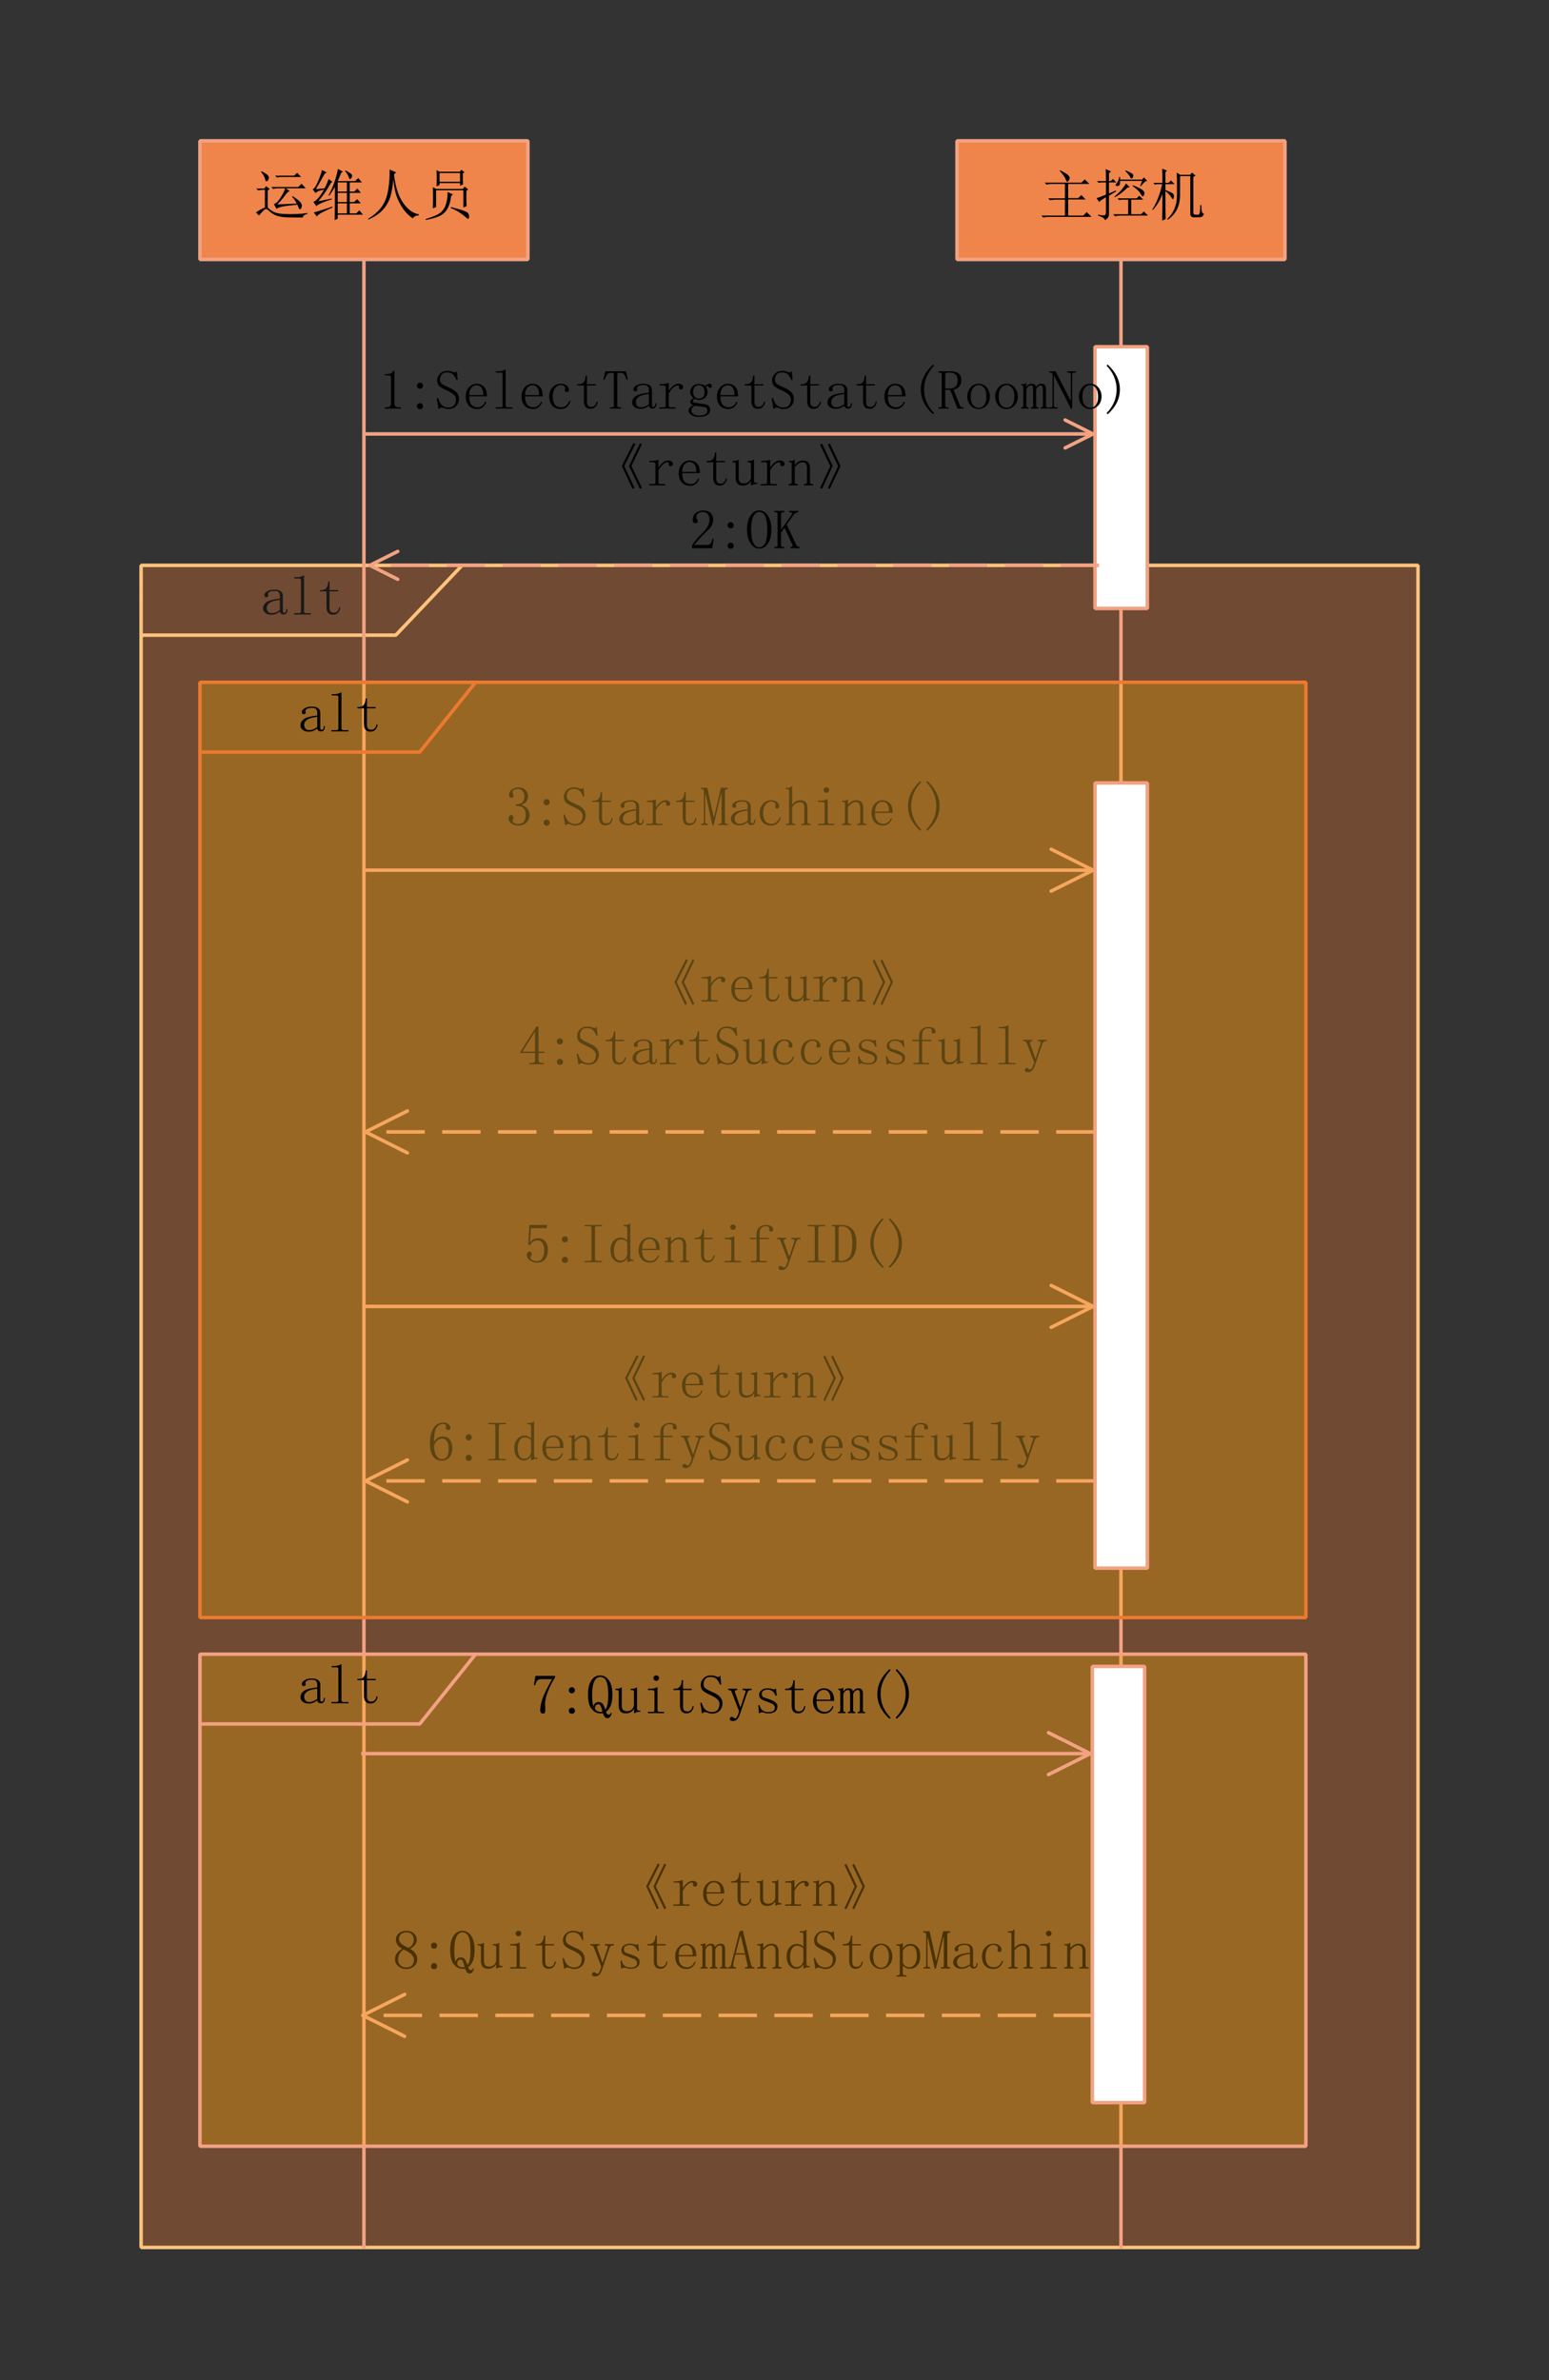 <?xml version="1.0" encoding="UTF-8"?>
<svg xmlns="http://www.w3.org/2000/svg" xmlns:xlink="http://www.w3.org/1999/xlink" width="333pt" height="511.5pt" viewBox="0 0 333 511.5" version="1.1">
<rect x="0" y="0" width="333" height="511.5" fill="#333333" stroke="none"/>
<defs>
<g>
<symbol overflow="visible" id="glyph0-0">
<path style="stroke:none;" d=""/>
</symbol>
<symbol overflow="visible" id="glyph0-1">
<path style="stroke:none;" d="M 2.297 -0.141 C 1.734 -0.141 1.297 -0.273 0.984 -0.539 C 0.672 -0.805 0.516 -1.109 0.516 -1.453 C 0.516 -2.016 0.758 -2.477 1.242 -2.836 C 1.727 -3.195 2.688 -3.453 4.125 -3.609 L 4.125 -4.172 C 4.125 -4.484 4.055 -4.742 3.914 -4.945 C 3.773 -5.148 3.453 -5.25 2.953 -5.25 C 2.422 -5.25 2.047 -5.164 1.828 -4.992 C 1.609 -4.82 1.531 -4.641 1.594 -4.453 C 1.625 -4.391 1.641 -4.328 1.641 -4.266 C 1.641 -4.203 1.617 -4.125 1.57 -4.031 C 1.523 -3.938 1.406 -3.891 1.219 -3.891 C 1.094 -3.891 0.992 -3.93 0.914 -4.008 C 0.836 -4.086 0.797 -4.203 0.797 -4.359 C 0.797 -4.641 1 -4.906 1.406 -5.156 C 1.812 -5.406 2.312 -5.531 2.906 -5.531 C 3.531 -5.531 4 -5.414 4.312 -5.18 C 4.625 -4.945 4.781 -4.609 4.781 -4.172 L 4.781 -1.078 C 4.781 -0.828 4.805 -0.68 4.852 -0.633 C 4.898 -0.586 4.984 -0.562 5.109 -0.562 C 5.266 -0.562 5.375 -0.633 5.438 -0.773 C 5.5 -0.914 5.531 -1.109 5.531 -1.359 L 5.766 -1.359 C 5.766 -0.922 5.688 -0.617 5.531 -0.445 C 5.375 -0.273 5.172 -0.188 4.922 -0.188 C 4.703 -0.188 4.531 -0.234 4.406 -0.328 C 4.281 -0.422 4.188 -0.578 4.125 -0.797 C 3.812 -0.578 3.523 -0.414 3.258 -0.305 C 2.992 -0.195 2.672 -0.141 2.297 -0.141 Z M 1.312 -1.594 C 1.312 -1.312 1.398 -1.055 1.57 -0.82 C 1.742 -0.586 2.016 -0.469 2.391 -0.469 C 2.672 -0.469 2.953 -0.523 3.234 -0.633 C 3.516 -0.742 3.812 -0.906 4.125 -1.125 L 4.125 -3.328 C 3.062 -3.203 2.328 -2.992 1.922 -2.695 C 1.516 -2.398 1.312 -2.031 1.312 -1.594 Z M 1.312 -1.594 "/>
</symbol>
<symbol overflow="visible" id="glyph0-2">
<path style="stroke:none;" d="M 1.734 -8.203 C 2.016 -8.203 2.281 -8.234 2.531 -8.297 C 2.781 -8.359 3.016 -8.453 3.234 -8.578 L 3.328 -8.578 L 3.328 -0.844 C 3.328 -0.719 3.367 -0.625 3.445 -0.562 C 3.523 -0.5 3.625 -0.469 3.75 -0.469 L 4.828 -0.469 L 4.828 -0.188 L 1.172 -0.188 L 1.172 -0.469 L 2.25 -0.469 C 2.406 -0.469 2.516 -0.5 2.578 -0.562 C 2.641 -0.625 2.672 -0.719 2.672 -0.844 L 2.672 -7.547 C 2.672 -7.672 2.641 -7.766 2.578 -7.828 C 2.516 -7.891 2.406 -7.922 2.25 -7.922 L 1.219 -7.922 L 1.219 -8.203 Z M 1.734 -8.203 "/>
</symbol>
<symbol overflow="visible" id="glyph0-3">
<path style="stroke:none;" d="M 2.812 -1.688 C 2.812 -1.25 2.891 -0.953 3.047 -0.797 C 3.203 -0.641 3.438 -0.562 3.75 -0.562 C 4.062 -0.562 4.312 -0.664 4.5 -0.867 C 4.688 -1.07 4.812 -1.359 4.875 -1.734 L 5.109 -1.641 C 5.047 -1.203 4.883 -0.844 4.617 -0.562 C 4.352 -0.281 4 -0.141 3.562 -0.141 C 3.094 -0.141 2.742 -0.281 2.508 -0.562 C 2.273 -0.844 2.156 -1.281 2.156 -1.875 L 2.156 -5.156 L 0.75 -5.156 L 0.75 -5.438 L 1.125 -5.438 C 1.5 -5.438 1.805 -5.555 2.039 -5.789 C 2.273 -6.023 2.422 -6.391 2.484 -6.891 L 2.531 -7.266 L 2.812 -7.266 L 2.812 -5.438 L 4.688 -5.438 L 4.688 -5.156 L 2.812 -5.156 Z M 2.812 -1.688 "/>
</symbol>
<symbol overflow="visible" id="glyph0-4">
<path style="stroke:none;" d="M 4.594 -8.391 L 8.672 -8.391 L 9.328 -9 L 10.172 -8.109 L 5.859 -8.109 C 5.641 -8.109 5.359 -8.062 5.016 -7.969 Z M 4.312 -2.297 C 4.625 -2.359 4.922 -2.562 5.203 -2.906 C 5.484 -3.25 5.781 -3.688 6.094 -4.219 C 6.406 -4.75 6.625 -5.234 6.75 -5.672 L 5.062 -5.672 C 4.812 -5.672 4.516 -5.625 4.172 -5.531 L 3.75 -5.953 L 9.562 -5.953 L 10.266 -6.656 L 11.156 -5.672 L 6.891 -5.672 L 7.734 -5.062 C 7.484 -5.062 7.125 -4.734 6.656 -4.078 C 6.156 -3.391 5.625 -2.766 5.062 -2.203 L 9.234 -2.391 C 9.016 -2.859 8.672 -3.359 8.203 -3.891 L 8.344 -3.984 C 9 -3.578 9.508 -3.195 9.867 -2.836 C 10.227 -2.477 10.383 -2.148 10.336 -1.852 C 10.289 -1.555 10.219 -1.367 10.125 -1.289 C 10.031 -1.211 9.953 -1.172 9.891 -1.172 C 9.797 -1.172 9.719 -1.266 9.656 -1.453 C 9.562 -1.703 9.469 -1.938 9.375 -2.156 C 7.75 -2 6.664 -1.859 6.117 -1.734 C 5.57 -1.609 5.156 -1.453 4.875 -1.266 Z M 1.547 -9.234 L 1.688 -9.328 C 2.312 -9.016 2.734 -8.75 2.953 -8.531 C 3.172 -8.312 3.266 -8.086 3.234 -7.852 C 3.203 -7.617 3.125 -7.445 3 -7.336 C 2.875 -7.227 2.781 -7.172 2.719 -7.172 C 2.594 -7.172 2.5 -7.328 2.438 -7.641 C 2.344 -8.078 2.047 -8.609 1.547 -9.234 Z M 3 -1.547 C 3.281 -1.234 3.672 -0.938 4.172 -0.656 C 4.672 -0.375 5.398 -0.211 6.352 -0.164 C 7.305 -0.117 8.211 -0.109 9.07 -0.141 C 9.93 -0.172 10.75 -0.25 11.531 -0.375 L 11.531 -0.188 C 10.875 0 10.547 0.266 10.547 0.609 C 9.141 0.609 7.977 0.594 7.055 0.562 C 6.133 0.531 5.383 0.398 4.805 0.164 C 4.227 -0.07 3.766 -0.359 3.422 -0.703 C 3.078 -1.016 2.828 -1.188 2.672 -1.219 C 2.516 -1.25 2.258 -1.078 1.898 -0.703 C 1.539 -0.328 1.281 -0.031 1.125 0.188 L 0.469 -0.469 C 0.969 -0.875 1.609 -1.234 2.391 -1.547 L 2.391 -5.344 L 2.062 -5.344 C 1.656 -5.344 1.281 -5.297 0.938 -5.203 L 0.516 -5.625 L 2.297 -5.625 L 2.625 -6.141 L 3.422 -5.531 L 3 -5.203 Z M 3 -1.547 "/>
</symbol>
<symbol overflow="visible" id="glyph0-5">
<path style="stroke:none;" d="M 1.875 -2.906 C 2.906 -3.094 3.859 -3.281 4.734 -3.469 L 4.781 -3.281 C 4.062 -3.094 3.375 -2.859 2.719 -2.578 C 2.062 -2.297 1.641 -2.047 1.453 -1.828 L 0.797 -2.766 C 1.016 -2.797 1.32 -3.016 1.711 -3.422 C 2.102 -3.828 2.562 -4.484 3.094 -5.391 C 2.812 -5.328 2.5 -5.25 2.156 -5.156 C 1.812 -5.062 1.516 -4.891 1.266 -4.641 L 0.656 -5.484 C 0.969 -5.547 1.344 -6.086 1.781 -7.102 C 2.219 -8.117 2.516 -8.953 2.672 -9.609 L 3.703 -9.047 L 3.281 -8.859 C 2.844 -8.078 2.203 -6.953 1.359 -5.484 L 3.234 -5.672 C 3.641 -6.484 3.922 -7.156 4.078 -7.688 L 4.922 -7.031 L 4.594 -6.844 C 3.719 -5.281 2.812 -3.969 1.875 -2.906 Z M 0.891 -0.469 C 1.141 -0.531 1.562 -0.656 2.156 -0.844 C 2.75 -1.031 3.656 -1.328 4.875 -1.734 L 4.922 -1.547 C 4.078 -1.172 3.352 -0.828 2.742 -0.516 C 2.133 -0.203 1.734 0.094 1.547 0.375 Z M 6.047 -4.688 L 6.047 -2.719 L 8.016 -2.719 L 8.016 -4.688 Z M 6.047 -2.438 L 6.047 -0.281 L 8.016 -0.281 L 8.016 -2.438 Z M 7.688 -9.516 C 8.594 -9.078 9.07 -8.742 9.117 -8.508 C 9.164 -8.273 9.117 -8.07 8.977 -7.898 C 8.836 -7.727 8.734 -7.641 8.672 -7.641 C 8.578 -7.641 8.5 -7.766 8.438 -8.016 C 8.312 -8.422 8.031 -8.891 7.594 -9.422 Z M 5.391 1.172 C 5.422 0.359 5.438 -2.031 5.438 -6 C 5.188 -5.5 4.781 -4.859 4.219 -4.078 L 4.078 -4.172 C 4.578 -5.078 5 -6.031 5.344 -7.031 C 5.688 -8.031 5.938 -8.969 6.094 -9.844 L 7.172 -9.234 L 6.797 -9 C 6.641 -8.625 6.391 -8.031 6.047 -7.219 L 9.797 -7.219 L 10.453 -7.875 L 11.25 -6.938 L 8.625 -6.938 L 8.625 -4.969 L 9.609 -4.969 L 10.266 -5.625 L 11.016 -4.688 L 8.625 -4.688 L 8.625 -2.719 L 9.562 -2.719 L 10.219 -3.328 L 11.016 -2.438 L 8.625 -2.438 L 8.625 -0.281 L 10.031 -0.281 L 10.688 -0.938 L 11.484 0 L 6.047 0 L 6.047 0.844 Z M 8.016 -6.938 L 6.047 -6.938 L 6.047 -4.969 L 8.016 -4.969 Z M 8.016 -6.938 "/>
</symbol>
<symbol overflow="visible" id="glyph0-6">
<path style="stroke:none;" d="M 5.203 -9.703 L 6.609 -9.094 L 6.141 -8.672 C 6.328 -7.016 6.648 -5.609 7.102 -4.453 C 7.555 -3.297 8.164 -2.32 8.93 -1.523 C 9.695 -0.727 10.547 -0.25 11.484 -0.094 L 11.484 0.141 C 10.859 0.172 10.422 0.391 10.172 0.797 C 9.328 0.203 8.633 -0.492 8.086 -1.289 C 7.539 -2.086 7.094 -2.938 6.75 -3.844 C 6.406 -4.75 6.156 -6 6 -7.594 C 5.875 -6.094 5.656 -4.836 5.344 -3.82 C 5.031 -2.805 4.5 -1.883 3.75 -1.055 C 3 -0.227 1.969 0.469 0.656 1.031 L 0.562 0.891 C 1.875 0.078 2.867 -0.805 3.539 -1.758 C 4.211 -2.711 4.664 -3.914 4.898 -5.367 C 5.133 -6.82 5.234 -8.266 5.203 -9.703 Z M 5.203 -9.703 "/>
</symbol>
<symbol overflow="visible" id="glyph0-7">
<path style="stroke:none;" d="M 2.484 -1.359 C 2.516 -2.234 2.531 -3.016 2.531 -3.703 C 2.531 -4.391 2.516 -5.125 2.484 -5.906 L 3.234 -5.531 L 8.953 -5.531 L 9.328 -6.047 L 10.078 -5.438 L 9.703 -5.109 L 9.703 -2.953 C 9.703 -2.641 9.719 -2.266 9.75 -1.828 L 9.047 -1.547 L 9.047 -5.25 L 3.188 -5.25 L 3.188 -1.641 Z M 5.672 -4.875 L 6.797 -4.359 L 6.422 -3.984 C 6.297 -2.953 6.062 -2.102 5.719 -1.43 C 5.375 -0.758 4.875 -0.234 4.219 0.141 C 3.562 0.516 2.484 0.844 0.984 1.125 L 0.938 0.938 C 2.594 0.438 3.688 -0.047 4.219 -0.516 C 4.75 -0.984 5.125 -1.594 5.344 -2.344 C 5.562 -3.094 5.672 -3.938 5.672 -4.875 Z M 6.328 -1.453 L 6.375 -1.641 C 8.688 -1.078 9.93 -0.625 10.102 -0.281 C 10.273 0.062 10.336 0.344 10.289 0.562 C 10.242 0.781 10.172 0.891 10.078 0.891 C 9.984 0.891 9.859 0.812 9.703 0.656 C 9.359 0.344 8.938 0.016 8.438 -0.328 C 7.938 -0.672 7.234 -1.047 6.328 -1.453 Z M 3.281 -6.094 C 3.312 -6.719 3.328 -7.289 3.328 -7.805 C 3.328 -8.32 3.312 -8.906 3.281 -9.562 L 3.938 -9.234 L 8.297 -9.234 L 8.625 -9.656 L 9.281 -9.141 L 8.953 -8.859 L 8.953 -7.5 C 8.953 -7.188 8.969 -6.859 9 -6.516 L 8.344 -6.234 L 8.344 -6.797 L 3.938 -6.797 L 3.938 -6.375 Z M 3.938 -8.953 L 3.938 -7.078 L 8.344 -7.078 L 8.344 -8.953 Z M 3.938 -8.953 "/>
</symbol>
<symbol overflow="visible" id="glyph0-8">
<path style="stroke:none;" d="M 4.594 -9.562 C 5.438 -9.125 5.992 -8.789 6.258 -8.555 C 6.523 -8.32 6.656 -8.094 6.656 -7.875 C 6.656 -7.719 6.586 -7.547 6.445 -7.359 C 6.305 -7.172 6.203 -7.078 6.141 -7.078 C 6.016 -7.078 5.906 -7.234 5.812 -7.547 C 5.656 -8.016 5.219 -8.641 4.5 -9.422 Z M 1.266 -6.891 L 9.188 -6.891 L 9.891 -7.594 L 10.875 -6.609 L 6.328 -6.609 L 6.328 -3.562 L 8.484 -3.562 L 9.141 -4.219 L 10.078 -3.281 L 6.328 -3.281 L 6.328 0.188 L 9.562 0.188 L 10.312 -0.562 L 11.344 0.469 L 2.109 0.469 C 1.703 0.469 1.328 0.516 0.984 0.609 L 0.562 0.188 L 5.625 0.188 L 5.625 -3.234 L 3.562 -3.234 C 3.156 -3.234 2.781 -3.188 2.438 -3.094 L 2.016 -3.516 L 5.625 -3.516 L 5.625 -6.609 L 2.812 -6.609 C 2.406 -6.609 2.031 -6.562 1.688 -6.469 Z M 1.266 -6.891 "/>
</symbol>
<symbol overflow="visible" id="glyph0-9">
<path style="stroke:none;" d="M 4.922 -3.516 L 9.047 -3.516 L 9.609 -4.078 L 10.453 -3.234 L 7.875 -3.234 L 7.875 -0.094 L 9.984 -0.094 L 10.594 -0.703 L 11.484 0.188 L 5.531 0.188 C 5.125 0.188 4.75 0.234 4.406 0.328 L 3.984 -0.094 L 7.219 -0.094 L 7.219 -3.234 L 5.812 -3.234 L 5.297 -3.141 Z M 7.078 -5.812 C 6.109 -4.875 5.203 -4.188 4.359 -3.75 L 4.266 -3.891 C 5.359 -4.766 6.188 -5.703 6.75 -6.703 L 7.547 -5.953 Z M 8.156 -6.188 L 8.25 -6.328 C 9.188 -5.953 9.828 -5.648 10.172 -5.414 C 10.516 -5.18 10.695 -4.938 10.711 -4.688 C 10.727 -4.438 10.68 -4.25 10.57 -4.125 C 10.461 -4 10.391 -3.938 10.359 -3.938 C 10.234 -3.938 10.078 -4.125 9.891 -4.5 C 9.641 -4.969 9.062 -5.531 8.156 -6.188 Z M 9.797 -6.188 L 10.219 -7.266 L 5.484 -7.266 C 5.484 -6.984 5.469 -6.758 5.438 -6.586 C 5.406 -6.414 5.32 -6.297 5.18 -6.234 C 5.039 -6.172 4.938 -6.141 4.875 -6.141 C 4.812 -6.141 4.734 -6.164 4.641 -6.211 C 4.547 -6.258 4.5 -6.297 4.5 -6.328 C 4.5 -6.422 4.594 -6.578 4.781 -6.797 C 5.031 -7.109 5.203 -7.547 5.297 -8.109 L 5.484 -8.109 L 5.484 -7.547 L 10.219 -7.547 L 10.594 -8.016 L 11.344 -7.266 C 10.969 -7.266 10.5 -6.875 9.938 -6.094 Z M 6.609 -9.375 L 6.703 -9.516 C 7.359 -9.234 7.805 -9.016 8.039 -8.859 C 8.273 -8.703 8.367 -8.516 8.32 -8.297 C 8.273 -8.078 8.211 -7.938 8.133 -7.875 C 8.055 -7.812 7.984 -7.781 7.922 -7.781 C 7.828 -7.781 7.734 -7.891 7.641 -8.109 C 7.484 -8.422 7.141 -8.844 6.609 -9.375 Z M 4.641 -5.016 L 3.094 -4.078 L 3.094 0 C 3.062 0.5 2.766 0.891 2.203 1.172 C 2.203 0.828 1.719 0.5 0.75 0.188 L 0.75 0 C 1.438 0.125 1.891 0.172 2.109 0.141 C 2.328 0.109 2.438 -0.125 2.438 -0.562 L 2.438 -3.75 C 1.562 -3.25 1.078 -2.906 0.984 -2.719 L 0.422 -3.562 C 0.797 -3.656 1.469 -3.906 2.438 -4.312 L 2.438 -6.938 L 1.453 -6.938 L 0.891 -6.844 L 0.516 -7.219 L 2.438 -7.219 C 2.438 -8.344 2.422 -9.203 2.391 -9.797 L 3.562 -9.281 L 3.094 -8.906 L 3.094 -7.219 L 3.469 -7.219 L 3.938 -7.688 L 4.688 -6.938 L 3.094 -6.938 L 3.094 -4.547 L 4.547 -5.203 Z M 4.641 -5.016 "/>
</symbol>
<symbol overflow="visible" id="glyph0-10">
<path style="stroke:none;" d="M 6.375 -8.297 L 6.375 -4.219 C 6.375 -1.906 5.5 -0.141 3.75 1.078 L 3.609 0.938 C 5.016 -0.344 5.719 -2.062 5.719 -4.219 L 5.719 -6.469 C 5.719 -7.312 5.703 -8.172 5.672 -9.047 L 6.375 -8.578 L 8.531 -8.578 L 8.953 -9.047 L 9.703 -8.391 L 9.234 -8.109 L 9.234 -0.469 C 9.234 -0.156 9.391 0 9.703 0 L 10.266 0 C 10.422 0 10.531 -0.125 10.594 -0.375 C 10.656 -0.625 10.703 -1.188 10.734 -2.062 L 10.969 -2.062 C 10.969 -1.375 11 -0.914 11.062 -0.68 C 11.125 -0.445 11.281 -0.266 11.531 -0.141 C 11.344 0.234 11.148 0.445 10.945 0.492 C 10.742 0.539 10.547 0.562 10.359 0.562 L 9.375 0.562 C 8.844 0.562 8.578 0.312 8.578 -0.188 L 8.578 -8.297 Z M 3.234 -5.062 C 3.234 -1.75 3.25 0.25 3.281 0.938 L 2.531 1.266 C 2.562 -0.109 2.578 -2.016 2.578 -4.453 C 2.109 -3.141 1.422 -1.984 0.516 -0.984 L 0.422 -1.125 C 1.359 -2.594 2.062 -4.406 2.531 -6.562 L 1.406 -6.562 L 0.984 -6.469 L 0.609 -6.844 L 2.578 -6.844 C 2.578 -7.938 2.562 -8.953 2.531 -9.891 L 3.562 -9.469 L 3.234 -9.141 L 3.234 -6.844 L 3.891 -6.844 L 4.406 -7.359 L 5.203 -6.562 L 3.234 -6.562 L 3.234 -5.297 C 3.984 -5.016 4.477 -4.797 4.711 -4.641 C 4.945 -4.484 5.062 -4.281 5.062 -4.031 C 5.062 -3.875 5.039 -3.719 4.992 -3.562 C 4.945 -3.406 4.906 -3.328 4.875 -3.328 C 4.781 -3.328 4.641 -3.484 4.453 -3.797 C 4.172 -4.234 3.766 -4.656 3.234 -5.062 Z M 3.234 -5.062 "/>
</symbol>
<symbol overflow="visible" id="glyph0-11">
<path style="stroke:none;" d="M 3.422 -8.344 L 3.422 -1.219 C 3.422 -0.969 3.5 -0.781 3.656 -0.656 C 3.812 -0.531 4.031 -0.469 4.312 -0.469 L 4.781 -0.469 L 4.781 -0.188 L 1.359 -0.188 L 1.359 -0.469 L 1.781 -0.469 C 2.094 -0.469 2.32 -0.531 2.461 -0.656 C 2.602 -0.781 2.672 -0.969 2.672 -1.219 L 2.672 -6.891 C 2.672 -7.016 2.633 -7.117 2.555 -7.195 C 2.477 -7.273 2.359 -7.312 2.203 -7.312 L 1.359 -7.312 L 1.359 -7.594 L 1.781 -7.594 C 2.156 -7.594 2.461 -7.656 2.695 -7.781 C 2.93 -7.906 3.109 -8.094 3.234 -8.344 Z M 3.422 -8.344 "/>
</symbol>
<symbol overflow="visible" id="glyph0-12">
<path style="stroke:none;" d="M 3.562 -5.109 C 3.562 -4.922 3.5 -4.766 3.375 -4.641 C 3.25 -4.516 3.094 -4.453 2.906 -4.453 C 2.719 -4.453 2.562 -4.516 2.438 -4.641 C 2.312 -4.766 2.25 -4.922 2.25 -5.109 C 2.25 -5.297 2.312 -5.453 2.438 -5.578 C 2.562 -5.703 2.719 -5.766 2.906 -5.766 C 3.094 -5.766 3.25 -5.703 3.375 -5.578 C 3.5 -5.453 3.562 -5.297 3.562 -5.109 Z M 3.562 -0.703 C 3.562 -0.516 3.5 -0.359 3.375 -0.234 C 3.25 -0.109 3.094 -0.047 2.906 -0.047 C 2.719 -0.047 2.562 -0.109 2.438 -0.234 C 2.312 -0.359 2.25 -0.516 2.25 -0.703 C 2.25 -0.891 2.312 -1.047 2.438 -1.172 C 2.562 -1.297 2.719 -1.359 2.906 -1.359 C 3.094 -1.359 3.25 -1.297 3.375 -1.172 C 3.5 -1.047 3.562 -0.891 3.562 -0.703 Z M 3.562 -0.703 "/>
</symbol>
<symbol overflow="visible" id="glyph0-13">
<path style="stroke:none;" d="M 2.812 -4.031 C 1.969 -4.406 1.391 -4.734 1.078 -5.016 C 0.766 -5.297 0.609 -5.734 0.609 -6.328 C 0.609 -6.797 0.805 -7.242 1.195 -7.664 C 1.586 -8.086 2.141 -8.297 2.859 -8.297 C 3.172 -8.297 3.469 -8.25 3.75 -8.156 C 4.031 -8.031 4.234 -7.969 4.359 -7.969 C 4.453 -7.969 4.539 -7.992 4.617 -8.039 C 4.695 -8.086 4.766 -8.172 4.828 -8.297 L 5.016 -6.375 L 4.781 -6.281 C 4.5 -6.938 4.211 -7.383 3.914 -7.617 C 3.617 -7.852 3.234 -7.969 2.766 -7.969 C 2.172 -7.969 1.766 -7.805 1.547 -7.477 C 1.328 -7.148 1.219 -6.797 1.219 -6.422 C 1.219 -6.078 1.32 -5.805 1.523 -5.602 C 1.727 -5.398 2.281 -5.09 3.188 -4.684 C 3.938 -4.379 4.477 -4.031 4.805 -3.641 C 5.133 -3.246 5.297 -2.785 5.297 -2.258 C 5.297 -1.688 5.102 -1.188 4.711 -0.75 C 4.32 -0.312 3.75 -0.094 3 -0.094 C 2.688 -0.094 2.406 -0.156 2.156 -0.281 C 1.875 -0.375 1.656 -0.422 1.5 -0.422 C 1.406 -0.422 1.312 -0.391 1.219 -0.328 C 1.125 -0.266 1.016 -0.188 0.891 -0.094 L 0.516 -2.391 L 0.797 -2.484 C 1.016 -1.703 1.32 -1.164 1.711 -0.867 C 2.102 -0.57 2.547 -0.422 3.047 -0.422 C 3.578 -0.422 3.977 -0.578 4.242 -0.891 C 4.508 -1.203 4.641 -1.656 4.641 -2.25 C 4.641 -2.562 4.492 -2.867 4.195 -3.164 C 3.898 -3.461 3.438 -3.75 2.812 -4.031 Z M 2.812 -4.031 "/>
</symbol>
<symbol overflow="visible" id="glyph0-14">
<path style="stroke:none;" d="M 4.5 -3.094 C 4.531 -3.781 4.414 -4.305 4.148 -4.664 C 3.883 -5.023 3.531 -5.203 3.094 -5.203 C 2.625 -5.203 2.242 -5.016 1.945 -4.641 C 1.648 -4.266 1.5 -3.75 1.5 -3.094 Z M 1.5 -2.812 C 1.5 -1.969 1.664 -1.367 1.992 -1.008 C 2.32 -0.648 2.75 -0.469 3.281 -0.469 C 3.688 -0.469 4.031 -0.586 4.312 -0.82 C 4.594 -1.055 4.797 -1.344 4.922 -1.688 L 5.156 -1.594 C 5.062 -1.25 4.852 -0.914 4.523 -0.586 C 4.195 -0.258 3.75 -0.094 3.188 -0.094 C 2.469 -0.094 1.883 -0.328 1.43 -0.797 C 0.977 -1.266 0.75 -1.938 0.75 -2.812 C 0.75 -3.594 0.977 -4.242 1.43 -4.758 C 1.883 -5.273 2.438 -5.531 3.094 -5.531 C 3.688 -5.531 4.203 -5.328 4.641 -4.922 C 5.078 -4.516 5.297 -3.812 5.297 -2.812 Z M 1.5 -2.812 "/>
</symbol>
<symbol overflow="visible" id="glyph0-15">
<path style="stroke:none;" d="M 4.031 -4.172 C 4.031 -4.266 4.047 -4.328 4.078 -4.359 C 4.078 -4.391 4.094 -4.453 4.125 -4.547 C 4.156 -4.672 4.094 -4.82 3.938 -4.992 C 3.781 -5.164 3.516 -5.25 3.141 -5.25 C 2.672 -5.25 2.273 -5.023 1.945 -4.57 C 1.617 -4.117 1.453 -3.516 1.453 -2.766 C 1.453 -2.078 1.594 -1.523 1.875 -1.102 C 2.156 -0.68 2.625 -0.469 3.281 -0.469 C 3.719 -0.469 4.086 -0.609 4.383 -0.891 C 4.68 -1.172 4.891 -1.5 5.016 -1.875 L 5.25 -1.781 C 5.125 -1.312 4.891 -0.914 4.547 -0.586 C 4.203 -0.258 3.734 -0.094 3.141 -0.094 C 2.391 -0.094 1.797 -0.328 1.359 -0.797 C 0.922 -1.266 0.703 -1.938 0.703 -2.812 C 0.703 -3.594 0.938 -4.242 1.406 -4.758 C 1.875 -5.273 2.484 -5.531 3.234 -5.531 C 3.766 -5.531 4.18 -5.391 4.477 -5.109 C 4.773 -4.828 4.922 -4.547 4.922 -4.266 C 4.922 -4.078 4.883 -3.945 4.805 -3.867 C 4.727 -3.789 4.609 -3.75 4.453 -3.75 C 4.328 -3.75 4.227 -3.789 4.148 -3.867 C 4.07 -3.945 4.031 -4.047 4.031 -4.172 Z M 4.031 -4.172 "/>
</symbol>
<symbol overflow="visible" id="glyph0-16">
<path style="stroke:none;" d="M 4.172 -0.188 L 1.734 -0.188 L 1.734 -0.469 L 2.156 -0.469 C 2.312 -0.469 2.422 -0.5 2.484 -0.562 C 2.547 -0.625 2.578 -0.719 2.578 -0.844 L 2.578 -7.406 C 2.578 -7.656 2.562 -7.797 2.531 -7.828 C 2.5 -7.859 2.375 -7.875 2.156 -7.875 C 1.719 -7.875 1.414 -7.797 1.242 -7.641 C 1.07 -7.484 0.859 -7.062 0.609 -6.375 L 0.328 -6.422 L 0.75 -8.203 L 5.203 -8.203 L 5.578 -6.422 L 5.344 -6.375 C 5.094 -7.031 4.898 -7.445 4.758 -7.617 C 4.617 -7.789 4.328 -7.875 3.891 -7.875 C 3.578 -7.875 3.406 -7.859 3.375 -7.828 C 3.344 -7.797 3.328 -7.641 3.328 -7.359 L 3.328 -0.844 C 3.328 -0.719 3.367 -0.625 3.445 -0.562 C 3.523 -0.5 3.625 -0.469 3.75 -0.469 L 4.172 -0.469 Z M 4.172 -0.188 "/>
</symbol>
<symbol overflow="visible" id="glyph0-17">
<path style="stroke:none;" d="M 2.391 -3.984 C 2.703 -4.484 3.039 -4.867 3.398 -5.133 C 3.758 -5.398 4.125 -5.531 4.5 -5.531 C 4.812 -5.531 5.055 -5.461 5.227 -5.32 C 5.398 -5.18 5.484 -5.016 5.484 -4.828 C 5.484 -4.672 5.445 -4.547 5.367 -4.453 C 5.289 -4.359 5.172 -4.312 5.016 -4.312 C 4.859 -4.312 4.742 -4.359 4.664 -4.453 C 4.586 -4.547 4.562 -4.672 4.594 -4.828 C 4.594 -4.922 4.578 -5 4.547 -5.062 C 4.516 -5.125 4.422 -5.156 4.266 -5.156 C 4.016 -5.156 3.711 -5 3.352 -4.688 C 2.992 -4.375 2.672 -3.938 2.391 -3.375 L 2.391 -0.844 C 2.391 -0.719 2.43 -0.625 2.508 -0.562 C 2.586 -0.5 2.688 -0.469 2.812 -0.469 L 3.844 -0.469 L 3.844 -0.188 L 0.375 -0.188 L 0.375 -0.469 L 1.312 -0.469 C 1.469 -0.469 1.578 -0.5 1.641 -0.562 C 1.703 -0.625 1.734 -0.719 1.734 -0.844 L 1.734 -4.734 C 1.734 -4.859 1.703 -4.961 1.641 -5.039 C 1.578 -5.117 1.469 -5.156 1.312 -5.156 L 0.422 -5.156 L 0.422 -5.438 L 0.797 -5.438 C 1.016 -5.438 1.273 -5.461 1.57 -5.508 C 1.867 -5.555 2.094 -5.609 2.25 -5.672 L 2.391 -5.672 Z M 2.391 -3.984 "/>
</symbol>
<symbol overflow="visible" id="glyph0-18">
<path style="stroke:none;" d="M 1.641 -3.703 C 1.641 -3.328 1.75 -3.008 1.969 -2.742 C 2.188 -2.477 2.484 -2.344 2.859 -2.344 C 3.266 -2.344 3.57 -2.461 3.773 -2.695 C 3.977 -2.93 4.078 -3.266 4.078 -3.703 C 4.078 -4.234 3.961 -4.617 3.727 -4.852 C 3.492 -5.086 3.203 -5.203 2.859 -5.203 C 2.516 -5.203 2.227 -5.086 1.992 -4.852 C 1.758 -4.617 1.641 -4.234 1.641 -3.703 Z M 3.938 -1.172 C 4.406 -1.109 4.75 -0.977 4.969 -0.773 C 5.188 -0.57 5.297 -0.297 5.297 0.047 C 5.297 0.516 5.102 0.891 4.711 1.172 C 4.32 1.453 3.703 1.594 2.859 1.594 C 2.203 1.594 1.672 1.461 1.266 1.195 C 0.859 0.93 0.656 0.625 0.656 0.281 C 0.656 0.062 0.734 -0.156 0.891 -0.375 C 1.047 -0.594 1.297 -0.766 1.641 -0.891 C 1.453 -0.984 1.305 -1.086 1.195 -1.195 C 1.086 -1.305 1.031 -1.438 1.031 -1.594 C 1.031 -1.781 1.094 -1.945 1.219 -2.086 C 1.344 -2.227 1.5 -2.344 1.688 -2.438 C 1.5 -2.594 1.336 -2.781 1.195 -3 C 1.055 -3.219 0.984 -3.453 0.984 -3.703 C 0.984 -4.172 1.148 -4.586 1.477 -4.945 C 1.805 -5.305 2.266 -5.484 2.859 -5.484 C 3.109 -5.484 3.352 -5.453 3.586 -5.391 C 3.82 -5.328 4.016 -5.219 4.172 -5.062 C 4.391 -5.219 4.586 -5.336 4.758 -5.414 C 4.93 -5.492 5.078 -5.531 5.203 -5.531 C 5.359 -5.531 5.469 -5.477 5.531 -5.367 C 5.594 -5.258 5.625 -5.156 5.625 -5.062 C 5.625 -4.938 5.602 -4.836 5.555 -4.758 C 5.508 -4.68 5.422 -4.641 5.297 -4.641 C 5.203 -4.641 5.125 -4.664 5.062 -4.711 C 5 -4.758 4.953 -4.828 4.922 -4.922 C 4.891 -5.016 4.82 -5.055 4.711 -5.039 C 4.602 -5.023 4.484 -4.969 4.359 -4.875 C 4.484 -4.75 4.578 -4.578 4.641 -4.359 C 4.703 -4.141 4.734 -3.922 4.734 -3.703 C 4.734 -3.328 4.586 -2.961 4.289 -2.602 C 3.992 -2.242 3.516 -2.062 2.859 -2.062 C 2.672 -2.062 2.5 -2.086 2.344 -2.133 C 2.188 -2.18 2.062 -2.234 1.969 -2.297 C 1.844 -2.234 1.75 -2.156 1.688 -2.062 C 1.625 -1.969 1.594 -1.891 1.594 -1.828 C 1.594 -1.703 1.625 -1.609 1.688 -1.547 C 1.75 -1.484 1.844 -1.453 1.969 -1.453 C 2.375 -1.391 2.742 -1.336 3.07 -1.289 C 3.398 -1.242 3.688 -1.203 3.938 -1.172 Z M 2.016 -0.797 C 1.734 -0.672 1.539 -0.523 1.43 -0.352 C 1.32 -0.18 1.266 0.031 1.266 0.281 C 1.266 0.531 1.406 0.766 1.688 0.984 C 1.969 1.203 2.391 1.312 2.953 1.312 C 3.484 1.312 3.906 1.227 4.219 1.055 C 4.531 0.883 4.688 0.625 4.688 0.281 C 4.688 0.062 4.648 -0.109 4.57 -0.234 C 4.492 -0.359 4.375 -0.438 4.219 -0.469 C 3.906 -0.531 3.562 -0.594 3.188 -0.656 C 2.812 -0.688 2.422 -0.734 2.016 -0.797 Z M 2.016 -0.797 "/>
</symbol>
<symbol overflow="visible" id="glyph0-19">
<path style="stroke:none;" d="M 5.438 -9.422 C 4.719 -8.672 4.18 -7.867 3.82 -7.008 C 3.461 -6.148 3.281 -5.25 3.281 -4.312 C 3.281 -3.344 3.461 -2.438 3.82 -1.594 C 4.18 -0.75 4.719 0.047 5.438 0.797 L 5.203 1.031 C 4.328 0.25 3.672 -0.586 3.234 -1.477 C 2.797 -2.367 2.578 -3.312 2.578 -4.312 C 2.578 -5.281 2.797 -6.211 3.234 -7.102 C 3.672 -7.992 4.328 -8.844 5.203 -9.656 Z M 5.438 -9.422 "/>
</symbol>
<symbol overflow="visible" id="glyph0-20">
<path style="stroke:none;" d="M 5.297 -6.328 C 5.297 -5.703 5.125 -5.219 4.781 -4.875 C 4.438 -4.531 4.047 -4.328 3.609 -4.266 L 5.016 -0.797 C 5.078 -0.672 5.148 -0.586 5.227 -0.539 C 5.305 -0.492 5.391 -0.469 5.484 -0.469 L 5.766 -0.469 L 5.766 -0.188 L 4.453 -0.188 L 2.906 -4.219 L 1.828 -4.219 L 1.828 -0.844 C 1.828 -0.719 1.867 -0.625 1.945 -0.562 C 2.023 -0.5 2.125 -0.469 2.25 -0.469 L 2.531 -0.469 L 2.531 -0.188 L 0.375 -0.188 L 0.375 -0.469 L 0.656 -0.469 C 0.812 -0.469 0.922 -0.5 0.984 -0.562 C 1.047 -0.625 1.078 -0.719 1.078 -0.844 L 1.078 -7.547 C 1.078 -7.672 1.047 -7.766 0.984 -7.828 C 0.922 -7.891 0.812 -7.922 0.656 -7.922 L 0.375 -7.922 L 0.375 -8.203 L 3.047 -8.203 C 3.766 -8.203 4.32 -8.047 4.711 -7.734 C 5.102 -7.422 5.297 -6.953 5.297 -6.328 Z M 1.828 -4.5 L 2.859 -4.5 C 3.328 -4.5 3.719 -4.641 4.031 -4.922 C 4.344 -5.203 4.5 -5.641 4.5 -6.234 C 4.5 -6.766 4.359 -7.18 4.078 -7.477 C 3.797 -7.773 3.359 -7.922 2.766 -7.922 L 2.25 -7.922 C 2.125 -7.922 2.023 -7.891 1.945 -7.828 C 1.867 -7.766 1.828 -7.672 1.828 -7.547 Z M 1.828 -4.5 "/>
</symbol>
<symbol overflow="visible" id="glyph0-21">
<path style="stroke:none;" d="M 5.438 -2.812 C 5.438 -2.031 5.203 -1.383 4.734 -0.867 C 4.266 -0.352 3.688 -0.094 3 -0.094 C 2.281 -0.094 1.695 -0.359 1.242 -0.891 C 0.789 -1.422 0.562 -2.062 0.562 -2.812 C 0.562 -3.5 0.789 -4.125 1.242 -4.688 C 1.695 -5.25 2.281 -5.531 3 -5.531 C 3.75 -5.531 4.344 -5.25 4.781 -4.688 C 5.219 -4.125 5.438 -3.5 5.438 -2.812 Z M 1.312 -2.766 C 1.312 -1.953 1.477 -1.352 1.805 -0.961 C 2.133 -0.57 2.531 -0.375 3 -0.375 C 3.531 -0.375 3.945 -0.586 4.242 -1.008 C 4.539 -1.43 4.688 -2.016 4.688 -2.766 C 4.688 -3.578 4.523 -4.195 4.195 -4.617 C 3.867 -5.039 3.469 -5.25 3 -5.25 C 2.562 -5.25 2.172 -5.039 1.828 -4.617 C 1.484 -4.195 1.312 -3.578 1.312 -2.766 Z M 1.312 -2.766 "/>
</symbol>
<symbol overflow="visible" id="glyph0-22">
<path style="stroke:none;" d="M 0.328 -5.438 C 0.484 -5.438 0.641 -5.453 0.797 -5.484 C 0.953 -5.516 1.078 -5.562 1.172 -5.625 L 1.266 -5.625 L 1.266 -4.828 C 1.422 -5.078 1.594 -5.258 1.781 -5.367 C 1.969 -5.477 2.172 -5.531 2.391 -5.531 C 2.672 -5.531 2.891 -5.477 3.047 -5.367 C 3.203 -5.258 3.297 -5.078 3.328 -4.828 C 3.484 -5.078 3.664 -5.258 3.867 -5.367 C 4.07 -5.477 4.281 -5.531 4.5 -5.531 C 4.875 -5.531 5.133 -5.422 5.273 -5.203 C 5.414 -4.984 5.484 -4.703 5.484 -4.359 L 5.484 -0.797 C 5.484 -0.672 5.516 -0.586 5.578 -0.539 C 5.641 -0.492 5.734 -0.469 5.859 -0.469 L 5.953 -0.469 L 5.953 -0.188 L 4.359 -0.188 L 4.359 -0.469 L 4.453 -0.469 C 4.578 -0.469 4.672 -0.492 4.734 -0.539 C 4.797 -0.586 4.828 -0.672 4.828 -0.797 L 4.828 -4.312 C 4.828 -4.656 4.789 -4.883 4.711 -4.992 C 4.633 -5.102 4.516 -5.156 4.359 -5.156 C 4.141 -5.156 3.945 -5.078 3.773 -4.922 C 3.602 -4.766 3.469 -4.547 3.375 -4.266 L 3.375 -0.797 C 3.375 -0.672 3.406 -0.586 3.469 -0.539 C 3.531 -0.492 3.625 -0.469 3.75 -0.469 L 3.844 -0.469 L 3.844 -0.188 L 2.25 -0.188 L 2.25 -0.469 L 2.344 -0.469 C 2.469 -0.469 2.562 -0.492 2.625 -0.539 C 2.688 -0.586 2.719 -0.672 2.719 -0.797 L 2.719 -4.312 C 2.719 -4.594 2.688 -4.805 2.625 -4.945 C 2.562 -5.086 2.438 -5.156 2.25 -5.156 C 2.031 -5.156 1.836 -5.078 1.664 -4.922 C 1.492 -4.766 1.359 -4.531 1.266 -4.219 L 1.266 -0.797 C 1.266 -0.672 1.297 -0.586 1.359 -0.539 C 1.422 -0.492 1.516 -0.469 1.641 -0.469 L 1.734 -0.469 L 1.734 -0.188 L 0.141 -0.188 L 0.141 -0.469 L 0.234 -0.469 C 0.359 -0.469 0.453 -0.492 0.516 -0.539 C 0.578 -0.586 0.609 -0.672 0.609 -0.797 L 0.609 -4.875 C 0.609 -4.969 0.594 -5.039 0.562 -5.086 C 0.531 -5.133 0.469 -5.156 0.375 -5.156 L 0.188 -5.156 L 0.188 -5.438 Z M 0.328 -5.438 "/>
</symbol>
<symbol overflow="visible" id="glyph0-23">
<path style="stroke:none;" d="M 4.734 -2.008 L 4.828 -2.008 L 4.828 -7.543 C 4.828 -7.668 4.797 -7.766 4.734 -7.828 C 4.672 -7.891 4.562 -7.922 4.406 -7.922 L 4.031 -7.922 L 4.031 -8.203 L 5.906 -8.203 L 5.906 -7.922 L 5.531 -7.922 C 5.406 -7.922 5.305 -7.891 5.227 -7.828 C 5.148 -7.766 5.109 -7.672 5.109 -7.547 L 5.109 -0.188 L 4.828 -0.188 L 1.266 -7.203 L 1.172 -7.203 L 1.172 -0.844 C 1.172 -0.719 1.211 -0.625 1.289 -0.562 C 1.367 -0.5 1.469 -0.469 1.594 -0.469 L 1.969 -0.469 L 1.969 -0.188 L 0.094 -0.188 L 0.094 -0.469 L 0.469 -0.469 C 0.625 -0.469 0.734 -0.5 0.797 -0.562 C 0.859 -0.625 0.891 -0.719 0.891 -0.844 L 0.891 -7.547 C 0.891 -7.672 0.859 -7.766 0.797 -7.828 C 0.734 -7.891 0.625 -7.922 0.469 -7.922 L 0.188 -7.922 L 0.188 -8.203 L 1.547 -8.203 Z M 4.734 -2.008 "/>
</symbol>
<symbol overflow="visible" id="glyph0-24">
<path style="stroke:none;" d="M 0.516 -9.422 L 0.75 -9.656 C 1.625 -8.844 2.281 -7.992 2.719 -7.102 C 3.156 -6.211 3.375 -5.281 3.375 -4.312 C 3.375 -3.312 3.156 -2.367 2.719 -1.477 C 2.281 -0.586 1.625 0.25 0.75 1.031 L 0.516 0.797 C 1.234 0.047 1.773 -0.75 2.133 -1.594 C 2.492 -2.438 2.672 -3.344 2.672 -4.312 C 2.672 -5.25 2.492 -6.148 2.133 -7.008 C 1.773 -7.867 1.234 -8.672 0.516 -9.422 Z M 0.516 -9.422 "/>
</symbol>
<symbol overflow="visible" id="glyph0-25">
<path style="stroke:none;" d="M 10.406 -9.234 L 10.828 -9.047 L 8.578 -4.359 L 10.828 0.328 L 10.406 0.562 L 8.062 -4.312 Z M 9 -9.281 L 9.422 -9.047 L 7.031 -4.359 L 9.234 0.328 L 8.812 0.562 L 6.516 -4.359 Z M 9 -9.281 "/>
</symbol>
<symbol overflow="visible" id="glyph0-26">
<path style="stroke:none;" d="M 2.719 -0.609 C 3.094 -0.609 3.414 -0.703 3.68 -0.891 C 3.945 -1.078 4.141 -1.375 4.266 -1.781 L 4.266 -4.734 C 4.266 -4.859 4.234 -4.961 4.172 -5.039 C 4.109 -5.117 4 -5.156 3.844 -5.156 L 3.562 -5.156 L 3.562 -5.438 L 3.844 -5.438 C 4.031 -5.438 4.203 -5.453 4.359 -5.484 C 4.516 -5.516 4.672 -5.594 4.828 -5.719 L 4.922 -5.719 L 4.922 -1.125 C 4.922 -1 4.961 -0.906 5.039 -0.844 C 5.117 -0.781 5.219 -0.75 5.344 -0.75 L 5.625 -0.75 L 5.625 -0.469 L 5.344 -0.469 C 5.188 -0.469 5.031 -0.445 4.875 -0.398 C 4.719 -0.352 4.547 -0.281 4.359 -0.188 L 4.266 -0.188 L 4.266 -1.172 C 4.109 -0.828 3.875 -0.57 3.562 -0.398 C 3.25 -0.227 2.891 -0.141 2.484 -0.141 C 1.984 -0.141 1.609 -0.281 1.359 -0.562 C 1.109 -0.844 0.984 -1.297 0.984 -1.922 L 0.984 -4.734 C 0.984 -4.859 0.953 -4.961 0.891 -5.039 C 0.828 -5.117 0.719 -5.156 0.562 -5.156 L 0.281 -5.156 L 0.281 -5.438 L 0.562 -5.438 C 0.75 -5.438 0.922 -5.453 1.078 -5.484 C 1.234 -5.516 1.391 -5.594 1.547 -5.719 L 1.641 -5.719 L 1.641 -1.828 C 1.641 -1.391 1.734 -1.078 1.922 -0.891 C 2.109 -0.703 2.375 -0.609 2.719 -0.609 Z M 2.719 -0.609 "/>
</symbol>
<symbol overflow="visible" id="glyph0-27">
<path style="stroke:none;" d="M 0.375 -0.188 L 0.375 -0.469 L 0.609 -0.469 C 0.766 -0.469 0.875 -0.5 0.938 -0.562 C 1 -0.625 1.031 -0.719 1.031 -0.844 L 1.031 -4.875 C 1.031 -4.969 1.016 -5.039 0.984 -5.086 C 0.953 -5.133 0.891 -5.156 0.797 -5.156 L 0.422 -5.156 L 0.422 -5.438 L 0.75 -5.438 C 0.906 -5.438 1.055 -5.453 1.195 -5.484 C 1.336 -5.516 1.469 -5.578 1.594 -5.672 L 1.688 -5.672 L 1.688 -4.594 C 1.969 -4.906 2.25 -5.141 2.531 -5.297 C 2.812 -5.453 3.109 -5.531 3.422 -5.531 C 3.953 -5.531 4.344 -5.391 4.594 -5.109 C 4.844 -4.828 4.969 -4.406 4.969 -3.844 L 4.969 -0.844 C 4.969 -0.719 5.008 -0.625 5.086 -0.562 C 5.164 -0.5 5.266 -0.469 5.391 -0.469 L 5.625 -0.469 L 5.625 -0.188 L 3.656 -0.188 L 3.656 -0.469 L 3.891 -0.469 C 4.047 -0.469 4.156 -0.5 4.219 -0.562 C 4.281 -0.625 4.312 -0.719 4.312 -0.844 L 4.312 -3.984 C 4.312 -4.359 4.234 -4.648 4.078 -4.852 C 3.922 -5.055 3.688 -5.156 3.375 -5.156 C 3.094 -5.156 2.805 -5.062 2.508 -4.875 C 2.211 -4.688 1.938 -4.422 1.688 -4.078 L 1.688 -0.844 C 1.688 -0.719 1.727 -0.625 1.805 -0.562 C 1.883 -0.5 1.984 -0.469 2.109 -0.469 L 2.344 -0.469 L 2.344 -0.188 Z M 0.375 -0.188 "/>
</symbol>
<symbol overflow="visible" id="glyph0-28">
<path style="stroke:none;" d="M 1.547 0.562 L 1.125 0.375 L 3.328 -4.312 L 1.125 -8.953 L 1.547 -9.188 L 3.844 -4.359 Z M 3.234 0.562 L 2.812 0.375 L 5.016 -4.312 L 2.812 -8.953 L 3.234 -9.188 L 5.531 -4.359 Z M 3.234 0.562 "/>
</symbol>
<symbol overflow="visible" id="glyph0-29">
<path style="stroke:none;" d=""/>
</symbol>
<symbol overflow="visible" id="glyph0-30">
<path style="stroke:none;" d="M 4.359 -6.234 C 4.359 -6.797 4.234 -7.227 3.984 -7.523 C 3.734 -7.82 3.359 -7.969 2.859 -7.969 C 2.484 -7.969 2.164 -7.867 1.898 -7.664 C 1.633 -7.461 1.5 -7.203 1.5 -6.891 C 1.5 -6.703 1.562 -6.547 1.688 -6.422 C 1.781 -6.297 1.828 -6.172 1.828 -6.047 C 1.828 -5.891 1.789 -5.773 1.711 -5.695 C 1.633 -5.617 1.516 -5.578 1.359 -5.578 C 1.172 -5.578 1.023 -5.633 0.914 -5.742 C 0.805 -5.852 0.75 -6.031 0.75 -6.281 C 0.75 -6.938 0.984 -7.438 1.453 -7.781 C 1.922 -8.125 2.422 -8.297 2.953 -8.297 C 3.703 -8.297 4.258 -8.109 4.617 -7.734 C 4.977 -7.359 5.156 -6.891 5.156 -6.328 C 5.156 -5.953 5.07 -5.578 4.898 -5.203 C 4.727 -4.828 4.453 -4.469 4.078 -4.125 C 3.172 -3.25 2.477 -2.539 1.992 -1.992 C 1.508 -1.445 1.219 -1.078 1.125 -0.891 L 3.891 -0.891 C 4.172 -0.891 4.406 -1 4.594 -1.219 C 4.781 -1.438 4.906 -1.766 4.969 -2.203 L 5.25 -2.203 L 4.969 -0.188 L 0.609 -0.188 L 0.609 -0.797 C 0.766 -1.078 1.023 -1.438 1.383 -1.875 C 1.742 -2.312 2.219 -2.828 2.812 -3.422 C 3.344 -3.953 3.734 -4.453 3.984 -4.922 C 4.234 -5.391 4.359 -5.828 4.359 -6.234 Z M 4.359 -6.234 "/>
</symbol>
<symbol overflow="visible" id="glyph0-31">
<path style="stroke:none;" d="M 1.312 -4.219 C 1.312 -2.875 1.477 -1.898 1.805 -1.289 C 2.133 -0.68 2.547 -0.375 3.047 -0.375 C 3.578 -0.375 4 -0.664 4.312 -1.242 C 4.625 -1.82 4.781 -2.812 4.781 -4.219 C 4.781 -5.344 4.648 -6.25 4.383 -6.938 C 4.117 -7.625 3.672 -7.969 3.047 -7.969 C 2.516 -7.969 2.094 -7.656 1.781 -7.031 C 1.469 -6.406 1.312 -5.469 1.312 -4.219 Z M 5.672 -4.219 C 5.672 -2.938 5.422 -1.93 4.922 -1.195 C 4.422 -0.461 3.797 -0.094 3.047 -0.094 C 2.328 -0.094 1.711 -0.469 1.195 -1.219 C 0.68 -1.969 0.422 -2.969 0.422 -4.219 C 0.422 -5.438 0.664 -6.422 1.148 -7.172 C 1.633 -7.922 2.266 -8.297 3.047 -8.297 C 3.859 -8.297 4.5 -7.898 4.969 -7.102 C 5.438 -6.305 5.672 -5.344 5.672 -4.219 Z M 5.672 -4.219 "/>
</symbol>
<symbol overflow="visible" id="glyph0-32">
<path style="stroke:none;" d="M 5.766 -0.188 L 3.75 -0.188 L 3.75 -0.469 L 3.891 -0.469 C 4.078 -0.469 4.188 -0.531 4.219 -0.656 C 4.25 -0.781 4.203 -0.949 4.078 -1.168 L 2.484 -4.578 L 1.734 -3.516 L 1.734 -0.844 C 1.734 -0.719 1.773 -0.625 1.852 -0.562 C 1.93 -0.5 2.031 -0.469 2.156 -0.469 L 2.438 -0.469 L 2.438 -0.188 L 0.281 -0.188 L 0.281 -0.469 L 0.562 -0.469 C 0.719 -0.469 0.828 -0.5 0.891 -0.562 C 0.953 -0.625 0.984 -0.719 0.984 -0.844 L 0.984 -7.547 C 0.984 -7.672 0.953 -7.766 0.891 -7.828 C 0.828 -7.891 0.719 -7.922 0.562 -7.922 L 0.281 -7.922 L 0.281 -8.203 L 2.438 -8.203 L 2.438 -7.922 L 2.156 -7.922 C 2.031 -7.922 1.93 -7.891 1.852 -7.828 C 1.773 -7.766 1.734 -7.672 1.734 -7.551 L 1.734 -4.16 L 3.938 -7.266 C 4.094 -7.484 4.141 -7.648 4.078 -7.758 C 4.016 -7.867 3.875 -7.922 3.656 -7.922 L 3.469 -7.922 L 3.469 -8.203 L 5.484 -8.203 L 5.484 -7.922 L 5.391 -7.922 C 5.234 -7.922 5.078 -7.875 4.922 -7.781 C 4.766 -7.688 4.609 -7.547 4.453 -7.359 L 2.953 -5.297 L 4.969 -0.984 C 5.062 -0.797 5.164 -0.664 5.273 -0.586 C 5.383 -0.508 5.469 -0.469 5.531 -0.469 L 5.766 -0.469 Z M 5.766 -0.188 "/>
</symbol>
<symbol overflow="visible" id="glyph0-33">
<path style="stroke:none;" d="M 5.25 -2.344 C 5.25 -1.75 5.031 -1.227 4.594 -0.773 C 4.156 -0.32 3.547 -0.094 2.766 -0.094 C 2.203 -0.094 1.719 -0.25 1.312 -0.562 C 0.906 -0.875 0.703 -1.234 0.703 -1.641 C 0.703 -1.828 0.766 -1.992 0.891 -2.133 C 1.016 -2.273 1.141 -2.344 1.266 -2.344 C 1.453 -2.344 1.586 -2.273 1.664 -2.133 C 1.742 -1.992 1.781 -1.875 1.781 -1.781 C 1.781 -1.625 1.75 -1.5 1.688 -1.406 C 1.625 -1.281 1.594 -1.172 1.594 -1.078 C 1.594 -0.891 1.711 -0.734 1.945 -0.609 C 2.18 -0.484 2.438 -0.422 2.719 -0.422 C 3.281 -0.422 3.703 -0.586 3.984 -0.914 C 4.266 -1.242 4.406 -1.75 4.406 -2.438 C 4.406 -3 4.258 -3.453 3.961 -3.797 C 3.664 -4.141 3.109 -4.312 2.297 -4.312 L 2.297 -4.641 C 2.922 -4.641 3.383 -4.789 3.68 -5.086 C 3.977 -5.383 4.125 -5.797 4.125 -6.328 C 4.125 -6.766 4.008 -7.148 3.773 -7.477 C 3.539 -7.805 3.172 -7.969 2.672 -7.969 C 2.453 -7.969 2.219 -7.914 1.969 -7.805 C 1.719 -7.695 1.594 -7.516 1.594 -7.266 C 1.594 -7.016 1.625 -6.859 1.688 -6.797 C 1.75 -6.734 1.781 -6.656 1.781 -6.562 C 1.781 -6.406 1.75 -6.281 1.688 -6.188 C 1.625 -6.094 1.516 -6.047 1.359 -6.047 C 1.234 -6.047 1.117 -6.094 1.008 -6.188 C 0.898 -6.281 0.844 -6.453 0.844 -6.703 C 0.844 -7.172 1.047 -7.555 1.453 -7.852 C 1.859 -8.148 2.328 -8.297 2.859 -8.297 C 3.484 -8.297 3.984 -8.102 4.359 -7.711 C 4.734 -7.32 4.922 -6.906 4.922 -6.469 C 4.922 -6 4.805 -5.602 4.57 -5.273 C 4.336 -4.945 3.969 -4.703 3.469 -4.547 C 4.156 -4.297 4.625 -3.969 4.875 -3.562 C 5.125 -3.156 5.25 -2.75 5.25 -2.344 Z M 5.25 -2.344 "/>
</symbol>
<symbol overflow="visible" id="glyph0-34">
<path style="stroke:none;" d="M 5.25 -0.844 C 5.25 -0.719 5.289 -0.625 5.367 -0.562 C 5.445 -0.5 5.547 -0.469 5.672 -0.469 L 5.859 -0.469 L 5.859 -0.188 L 3.844 -0.188 L 3.844 -0.469 L 4.078 -0.469 C 4.234 -0.469 4.344 -0.5 4.406 -0.562 C 4.469 -0.625 4.5 -0.719 4.5 -0.844 L 4.5 -6.969 L 4.406 -6.969 L 2.812 -0.188 L 2.531 -0.188 L 1.078 -6.844 L 0.984 -6.844 L 0.984 -0.844 C 0.984 -0.719 1.023 -0.625 1.102 -0.562 C 1.18 -0.5 1.281 -0.469 1.406 -0.469 L 1.547 -0.469 L 1.547 -0.188 L 0.141 -0.188 L 0.141 -0.469 L 0.281 -0.469 C 0.438 -0.469 0.547 -0.5 0.609 -0.562 C 0.672 -0.625 0.703 -0.719 0.703 -0.844 L 0.703 -7.547 C 0.703 -7.672 0.672 -7.766 0.609 -7.828 C 0.547 -7.891 0.438 -7.922 0.281 -7.922 L 0.094 -7.922 L 0.094 -8.203 L 1.453 -8.203 L 2.812 -1.949 L 2.906 -1.949 L 4.359 -8.203 L 5.859 -8.203 L 5.859 -7.922 L 5.672 -7.922 C 5.547 -7.922 5.445 -7.891 5.367 -7.828 C 5.289 -7.766 5.25 -7.672 5.25 -7.547 Z M 5.25 -0.844 "/>
</symbol>
<symbol overflow="visible" id="glyph0-35">
<path style="stroke:none;" d="M 0.375 -0.188 L 0.375 -0.469 L 0.609 -0.469 C 0.766 -0.469 0.875 -0.5 0.938 -0.562 C 1 -0.625 1.031 -0.719 1.031 -0.844 L 1.031 -7.547 C 1.031 -7.672 1 -7.766 0.938 -7.828 C 0.875 -7.891 0.766 -7.922 0.609 -7.922 L 0.328 -7.922 L 0.328 -8.203 L 0.844 -8.203 C 0.969 -8.203 1.094 -8.234 1.219 -8.297 C 1.344 -8.359 1.469 -8.453 1.594 -8.578 L 1.688 -8.578 L 1.688 -4.594 C 1.969 -4.938 2.258 -5.18 2.555 -5.32 C 2.852 -5.461 3.172 -5.531 3.516 -5.531 C 3.984 -5.531 4.344 -5.398 4.594 -5.133 C 4.844 -4.867 4.969 -4.453 4.969 -3.891 L 4.969 -0.844 C 4.969 -0.719 5.008 -0.625 5.086 -0.562 C 5.164 -0.5 5.266 -0.469 5.391 -0.469 L 5.625 -0.469 L 5.625 -0.188 L 3.656 -0.188 L 3.656 -0.469 L 3.891 -0.469 C 4.047 -0.469 4.156 -0.5 4.219 -0.562 C 4.281 -0.625 4.312 -0.719 4.312 -0.844 L 4.312 -3.797 C 4.312 -4.328 4.227 -4.68 4.055 -4.852 C 3.883 -5.023 3.656 -5.109 3.375 -5.109 C 3.125 -5.109 2.852 -5.031 2.555 -4.875 C 2.258 -4.719 1.969 -4.453 1.688 -4.078 L 1.688 -0.844 C 1.688 -0.719 1.727 -0.625 1.805 -0.562 C 1.883 -0.5 1.984 -0.469 2.109 -0.469 L 2.344 -0.469 L 2.344 -0.188 Z M 0.375 -0.188 "/>
</symbol>
<symbol overflow="visible" id="glyph0-36">
<path style="stroke:none;" d="M 2.672 -4.711 C 2.672 -4.836 2.641 -4.934 2.578 -5.012 C 2.516 -5.086 2.406 -5.125 2.25 -5.129 L 1.266 -5.152 L 1.266 -5.438 L 1.734 -5.445 C 2.016 -5.438 2.281 -5.461 2.531 -5.508 C 2.781 -5.555 3.016 -5.641 3.234 -5.766 L 3.328 -5.766 L 3.328 -0.844 C 3.328 -0.719 3.367 -0.625 3.445 -0.562 C 3.523 -0.5 3.625 -0.469 3.75 -0.469 L 4.734 -0.469 L 4.734 -0.188 L 1.266 -0.188 L 1.266 -0.469 L 2.25 -0.469 C 2.406 -0.469 2.516 -0.5 2.578 -0.562 C 2.641 -0.625 2.672 -0.715 2.672 -0.84 Z M 3.047 -8.297 C 3.203 -8.297 3.344 -8.242 3.469 -8.133 C 3.594 -8.023 3.656 -7.891 3.656 -7.734 C 3.656 -7.578 3.594 -7.438 3.469 -7.312 C 3.344 -7.188 3.203 -7.125 3.047 -7.125 C 2.891 -7.125 2.75 -7.188 2.625 -7.312 C 2.5 -7.438 2.438 -7.578 2.438 -7.734 C 2.438 -7.891 2.5 -8.023 2.625 -8.133 C 2.75 -8.242 2.891 -8.297 3.047 -8.297 Z M 3.047 -8.297 "/>
</symbol>
<symbol overflow="visible" id="glyph0-37">
<path style="stroke:none;" d="M 4.312 -1.078 C 4.312 -0.859 4.375 -0.703 4.5 -0.609 C 4.625 -0.516 4.797 -0.469 5.016 -0.469 L 5.438 -0.469 L 5.438 -0.188 L 2.344 -0.188 L 2.344 -0.469 L 2.859 -0.469 C 3.109 -0.469 3.289 -0.516 3.398 -0.609 C 3.508 -0.703 3.562 -0.859 3.562 -1.078 L 3.562 -2.625 L 0.422 -2.625 L 0.422 -2.859 L 3.844 -8.297 L 4.312 -8.297 L 4.312 -2.906 L 5.578 -2.906 L 5.578 -2.625 L 4.312 -2.625 Z M 3.516 -7.16 L 0.844 -2.906 L 3.562 -2.906 L 3.562 -7.16 Z M 3.516 -7.16 "/>
</symbol>
<symbol overflow="visible" id="glyph0-38">
<path style="stroke:none;" d="M 1.172 -4.078 C 1.172 -4.547 1.352 -4.906 1.711 -5.156 C 2.07 -5.406 2.5 -5.531 3 -5.531 C 3.281 -5.531 3.547 -5.5 3.797 -5.438 C 4.047 -5.344 4.219 -5.297 4.312 -5.297 C 4.406 -5.297 4.484 -5.312 4.547 -5.344 C 4.609 -5.375 4.688 -5.438 4.781 -5.531 L 4.969 -3.984 L 4.688 -3.938 C 4.562 -4.344 4.352 -4.664 4.055 -4.898 C 3.758 -5.133 3.422 -5.25 3.047 -5.25 C 2.641 -5.25 2.32 -5.172 2.086 -5.016 C 1.852 -4.859 1.734 -4.641 1.734 -4.359 C 1.734 -4.109 1.789 -3.914 1.898 -3.773 C 2.008 -3.633 2.203 -3.531 2.484 -3.469 C 2.703 -3.375 2.984 -3.281 3.328 -3.188 C 3.641 -3.062 3.938 -2.938 4.219 -2.812 C 4.469 -2.688 4.68 -2.523 4.852 -2.32 C 5.023 -2.117 5.109 -1.891 5.109 -1.641 C 5.109 -1.172 4.945 -0.805 4.617 -0.539 C 4.289 -0.273 3.812 -0.141 3.188 -0.141 C 2.781 -0.141 2.484 -0.188 2.297 -0.281 C 2.078 -0.344 1.906 -0.375 1.781 -0.375 C 1.688 -0.375 1.586 -0.352 1.477 -0.305 C 1.367 -0.258 1.25 -0.203 1.125 -0.141 L 0.984 -1.875 L 1.266 -1.922 C 1.359 -1.422 1.562 -1.047 1.875 -0.797 C 2.188 -0.547 2.625 -0.422 3.188 -0.422 C 3.625 -0.422 3.961 -0.5 4.195 -0.656 C 4.43 -0.812 4.547 -1.047 4.547 -1.359 C 4.547 -1.578 4.484 -1.758 4.359 -1.898 C 4.234 -2.039 4.109 -2.141 3.984 -2.203 C 3.672 -2.328 3.328 -2.469 2.953 -2.625 C 2.578 -2.75 2.25 -2.875 1.969 -3 C 1.688 -3.125 1.484 -3.281 1.359 -3.469 C 1.234 -3.656 1.172 -3.859 1.172 -4.078 Z M 1.172 -4.078 "/>
</symbol>
<symbol overflow="visible" id="glyph0-39">
<path style="stroke:none;" d="M 2.109 -6.234 C 2.109 -6.891 2.312 -7.383 2.719 -7.711 C 3.125 -8.039 3.578 -8.203 4.078 -8.203 C 4.609 -8.203 5.008 -8.109 5.273 -7.922 C 5.539 -7.734 5.672 -7.516 5.672 -7.266 C 5.672 -7.141 5.641 -7.031 5.578 -6.938 C 5.516 -6.844 5.391 -6.797 5.203 -6.797 C 5.078 -6.797 4.977 -6.828 4.898 -6.891 C 4.82 -6.953 4.781 -7.062 4.781 -7.219 C 4.781 -7.25 4.797 -7.297 4.828 -7.359 C 4.828 -7.422 4.828 -7.469 4.828 -7.5 C 4.828 -7.625 4.781 -7.727 4.688 -7.805 C 4.594 -7.883 4.375 -7.922 4.031 -7.922 C 3.656 -7.922 3.352 -7.805 3.117 -7.57 C 2.883 -7.336 2.766 -6.938 2.766 -6.375 L 2.766 -5.438 L 4.734 -5.438 L 4.734 -5.156 L 2.766 -5.156 L 2.766 -0.844 C 2.766 -0.719 2.805 -0.625 2.883 -0.562 C 2.961 -0.5 3.062 -0.469 3.188 -0.469 L 4.312 -0.469 L 4.312 -0.188 L 0.891 -0.188 L 0.891 -0.469 L 1.688 -0.469 C 1.844 -0.469 1.953 -0.5 2.016 -0.562 C 2.078 -0.625 2.109 -0.719 2.109 -0.844 L 2.109 -5.156 L 0.656 -5.156 L 0.656 -5.438 L 2.109 -5.438 Z M 2.109 -6.234 "/>
</symbol>
<symbol overflow="visible" id="glyph0-40">
<path style="stroke:none;" d="M 3.094 -1.5 L 3.188 -1.5 L 4.219 -4.641 C 4.281 -4.797 4.273 -4.922 4.195 -5.016 C 4.117 -5.109 4.016 -5.156 3.891 -5.156 L 3.609 -5.156 L 3.609 -5.438 L 5.578 -5.438 L 5.578 -5.156 L 5.297 -5.156 C 5.172 -5.156 5.047 -5.109 4.922 -5.016 C 4.797 -4.922 4.703 -4.797 4.641 -4.641 L 3.047 0 C 2.891 0.469 2.695 0.836 2.461 1.102 C 2.227 1.367 1.922 1.5 1.547 1.5 C 1.328 1.5 1.156 1.461 1.031 1.383 C 0.906 1.305 0.844 1.188 0.844 1.031 C 0.844 0.938 0.883 0.844 0.961 0.75 C 1.039 0.656 1.156 0.609 1.312 0.609 C 1.438 0.609 1.562 0.672 1.688 0.797 C 1.812 0.891 1.906 0.938 1.969 0.938 C 2.062 0.938 2.141 0.922 2.203 0.891 C 2.266 0.859 2.312 0.797 2.344 0.703 C 2.438 0.547 2.531 0.352 2.625 0.117 C 2.719 -0.117 2.797 -0.359 2.859 -0.609 L 1.266 -4.734 C 1.234 -4.859 1.164 -4.961 1.055 -5.039 C 0.945 -5.117 0.828 -5.156 0.703 -5.156 L 0.516 -5.156 L 0.516 -5.438 L 2.484 -5.438 L 2.484 -5.156 L 2.297 -5.156 C 2.172 -5.156 2.078 -5.117 2.016 -5.039 C 1.953 -4.961 1.938 -4.844 1.969 -4.688 Z M 3.094 -1.5 "/>
</symbol>
<symbol overflow="visible" id="glyph0-41">
<path style="stroke:none;" d="M 3.234 -5.344 C 3.828 -5.344 4.312 -5.117 4.688 -4.664 C 5.062 -4.211 5.25 -3.609 5.25 -2.859 C 5.25 -2.016 5.055 -1.344 4.664 -0.844 C 4.273 -0.344 3.672 -0.094 2.859 -0.094 C 2.297 -0.094 1.797 -0.258 1.359 -0.586 C 0.922 -0.914 0.703 -1.312 0.703 -1.781 C 0.703 -1.969 0.758 -2.133 0.867 -2.273 C 0.977 -2.414 1.125 -2.484 1.312 -2.484 C 1.5 -2.484 1.625 -2.422 1.688 -2.297 C 1.75 -2.172 1.781 -2.062 1.781 -1.969 C 1.781 -1.781 1.734 -1.641 1.641 -1.547 C 1.547 -1.422 1.5 -1.297 1.5 -1.172 C 1.5 -0.922 1.648 -0.734 1.945 -0.609 C 2.242 -0.484 2.562 -0.422 2.906 -0.422 C 3.406 -0.422 3.789 -0.625 4.055 -1.031 C 4.32 -1.438 4.453 -2.016 4.453 -2.766 C 4.453 -3.391 4.336 -3.898 4.102 -4.289 C 3.867 -4.68 3.516 -4.875 3.047 -4.875 C 2.703 -4.875 2.406 -4.812 2.156 -4.688 C 1.906 -4.562 1.672 -4.297 1.453 -3.891 L 1.031 -3.938 L 1.266 -8.203 L 5.109 -8.203 L 4.969 -7.5 L 1.594 -7.5 L 1.406 -4.406 C 1.719 -4.844 2.023 -5.109 2.32 -5.203 C 2.617 -5.297 2.922 -5.344 3.234 -5.344 Z M 3.234 -5.344 "/>
</symbol>
<symbol overflow="visible" id="glyph0-42">
<path style="stroke:none;" d="M 1.125 -7.922 L 1.125 -8.203 L 4.875 -8.203 L 4.875 -7.922 L 3.797 -7.922 C 3.672 -7.922 3.57 -7.891 3.492 -7.828 C 3.414 -7.766 3.375 -7.672 3.375 -7.547 L 3.375 -0.844 C 3.375 -0.719 3.414 -0.625 3.492 -0.562 C 3.57 -0.5 3.672 -0.469 3.797 -0.469 L 4.875 -0.469 L 4.875 -0.188 L 1.125 -0.188 L 1.125 -0.469 L 2.203 -0.469 C 2.359 -0.469 2.469 -0.5 2.531 -0.562 C 2.594 -0.625 2.625 -0.719 2.625 -0.844 L 2.625 -7.547 C 2.625 -7.672 2.594 -7.766 2.531 -7.828 C 2.469 -7.891 2.359 -7.922 2.203 -7.922 Z M 1.125 -7.922 "/>
</symbol>
<symbol overflow="visible" id="glyph0-43">
<path style="stroke:none;" d="M 4.312 -4.426 C 4.156 -4.672 3.953 -4.848 3.703 -4.953 C 3.453 -5.055 3.203 -5.109 2.953 -5.109 C 2.484 -5.109 2.117 -4.891 1.852 -4.453 C 1.586 -4.016 1.453 -3.438 1.453 -2.719 C 1.453 -1.969 1.578 -1.414 1.828 -1.055 C 2.078 -0.695 2.438 -0.516 2.906 -0.516 C 3.25 -0.516 3.539 -0.625 3.773 -0.844 C 4.008 -1.062 4.188 -1.391 4.312 -1.836 Z M 2.766 -0.141 C 2.203 -0.141 1.719 -0.367 1.312 -0.82 C 0.906 -1.273 0.703 -1.938 0.703 -2.812 C 0.703 -3.625 0.922 -4.273 1.359 -4.758 C 1.797 -5.242 2.312 -5.484 2.906 -5.484 C 3.156 -5.484 3.414 -5.43 3.68 -5.32 C 3.945 -5.211 4.156 -5.047 4.312 -4.828 L 4.312 -7.359 C 4.312 -7.547 4.281 -7.688 4.219 -7.781 C 4.156 -7.875 4.047 -7.922 3.891 -7.922 L 3.516 -7.922 L 3.516 -8.203 L 4.031 -8.203 C 4.188 -8.203 4.344 -8.234 4.5 -8.297 C 4.656 -8.359 4.812 -8.453 4.969 -8.578 L 4.969 -1.172 C 4.969 -1.016 5 -0.906 5.062 -0.844 C 5.125 -0.781 5.219 -0.75 5.344 -0.75 L 5.672 -0.75 L 5.672 -0.469 L 5.391 -0.469 C 5.266 -0.469 5.117 -0.445 4.945 -0.398 C 4.773 -0.352 4.594 -0.281 4.406 -0.188 L 4.312 -0.188 L 4.312 -1.078 C 4.156 -0.797 3.945 -0.57 3.68 -0.398 C 3.414 -0.227 3.109 -0.141 2.766 -0.141 Z M 2.766 -0.141 "/>
</symbol>
<symbol overflow="visible" id="glyph0-44">
<path style="stroke:none;" d="M 4.688 -4.266 C 4.688 -5.609 4.484 -6.555 4.078 -7.102 C 3.672 -7.648 3.109 -7.922 2.391 -7.922 C 2.172 -7.922 2.008 -7.891 1.898 -7.828 C 1.789 -7.766 1.734 -7.672 1.734 -7.547 L 1.734 -0.844 C 1.734 -0.719 1.781 -0.625 1.875 -0.562 C 1.969 -0.5 2.094 -0.469 2.25 -0.469 C 2.938 -0.469 3.516 -0.727 3.984 -1.242 C 4.453 -1.758 4.688 -2.766 4.688 -4.266 Z M 0.984 -7.547 C 0.984 -7.672 0.953 -7.766 0.891 -7.828 C 0.828 -7.891 0.719 -7.922 0.562 -7.922 L 0.281 -7.922 L 0.281 -8.203 L 2.391 -8.203 C 3.359 -8.203 4.133 -7.891 4.711 -7.266 C 5.289 -6.641 5.578 -5.672 5.578 -4.359 C 5.578 -2.922 5.297 -1.867 4.734 -1.195 C 4.172 -0.523 3.344 -0.188 2.25 -0.188 L 0.234 -0.188 L 0.234 -0.469 L 0.562 -0.469 C 0.719 -0.469 0.828 -0.5 0.891 -0.562 C 0.953 -0.625 0.984 -0.719 0.984 -0.844 Z M 0.984 -7.547 "/>
</symbol>
<symbol overflow="visible" id="glyph0-45">
<path style="stroke:none;" d="M 1.172 -2.109 C 1.172 -1.609 1.336 -1.203 1.664 -0.891 C 1.992 -0.578 2.406 -0.422 2.906 -0.422 C 3.5 -0.422 3.93 -0.578 4.195 -0.891 C 4.461 -1.203 4.594 -1.594 4.594 -2.062 C 4.594 -2.469 4.406 -2.859 4.031 -3.234 C 3.656 -3.609 3.094 -3.953 2.344 -4.266 C 1.969 -4.016 1.68 -3.703 1.477 -3.328 C 1.273 -2.953 1.172 -2.547 1.172 -2.109 Z M 5.297 -2.203 C 5.297 -1.609 5.078 -1.109 4.641 -0.703 C 4.203 -0.297 3.625 -0.094 2.906 -0.094 C 2.25 -0.094 1.688 -0.297 1.219 -0.703 C 0.75 -1.109 0.516 -1.578 0.516 -2.109 C 0.516 -2.641 0.648 -3.094 0.914 -3.469 C 1.18 -3.844 1.562 -4.172 2.062 -4.453 C 1.625 -4.672 1.289 -4.945 1.055 -5.273 C 0.82 -5.602 0.703 -5.969 0.703 -6.375 C 0.703 -6.906 0.906 -7.359 1.312 -7.734 C 1.719 -8.109 2.281 -8.297 3 -8.297 C 3.656 -8.297 4.188 -8.109 4.594 -7.734 C 5 -7.359 5.203 -6.906 5.203 -6.375 C 5.203 -6 5.086 -5.648 4.852 -5.32 C 4.617 -4.992 4.25 -4.703 3.75 -4.453 C 4.281 -4.141 4.672 -3.797 4.922 -3.422 C 5.172 -3.047 5.297 -2.641 5.297 -2.203 Z M 4.547 -6.328 C 4.547 -6.766 4.422 -7.148 4.172 -7.477 C 3.922 -7.805 3.531 -7.969 3 -7.969 C 2.406 -7.969 1.984 -7.812 1.734 -7.5 C 1.484 -7.188 1.359 -6.859 1.359 -6.516 C 1.359 -6.172 1.539 -5.836 1.898 -5.508 C 2.258 -5.18 2.766 -4.891 3.422 -4.641 C 3.797 -4.828 4.078 -5.062 4.266 -5.344 C 4.453 -5.625 4.547 -5.953 4.547 -6.328 Z M 4.547 -6.328 "/>
</symbol>
<symbol overflow="visible" id="glyph0-46">
<path style="stroke:none;" d="M 3.469 -0.516 C 3.375 -0.984 3.266 -1.367 3.141 -1.664 C 3.016 -1.961 2.828 -2.109 2.578 -2.109 C 2.453 -2.109 2.305 -2.047 2.133 -1.922 C 1.961 -1.797 1.875 -1.594 1.875 -1.312 C 1.875 -1.094 1.984 -0.898 2.203 -0.727 C 2.422 -0.555 2.688 -0.469 3 -0.469 C 3.125 -0.469 3.227 -0.469 3.305 -0.469 C 3.383 -0.469 3.438 -0.484 3.469 -0.516 Z M 2.672 -2.578 C 3.047 -2.578 3.336 -2.445 3.539 -2.18 C 3.742 -1.914 3.922 -1.516 4.078 -0.984 C 4.297 -1.141 4.461 -1.492 4.57 -2.039 C 4.68 -2.586 4.734 -3.312 4.734 -4.219 C 4.734 -5.438 4.602 -6.367 4.336 -7.008 C 4.07 -7.648 3.625 -7.969 3 -7.969 C 2.469 -7.969 2.047 -7.656 1.734 -7.031 C 1.422 -6.406 1.266 -5.469 1.266 -4.219 C 1.266 -3.594 1.289 -3.07 1.336 -2.648 C 1.383 -2.227 1.453 -1.922 1.547 -1.734 C 1.672 -2.016 1.812 -2.227 1.969 -2.367 C 2.125 -2.508 2.359 -2.578 2.672 -2.578 Z M 3 -0.141 C 2.312 -0.141 1.703 -0.453 1.172 -1.078 C 0.641 -1.703 0.375 -2.75 0.375 -4.219 C 0.375 -5.469 0.609 -6.461 1.078 -7.195 C 1.547 -7.93 2.188 -8.297 3 -8.297 C 3.75 -8.297 4.375 -7.945 4.875 -7.242 C 5.375 -6.539 5.625 -5.531 5.625 -4.219 C 5.625 -3.125 5.492 -2.297 5.227 -1.734 C 4.961 -1.172 4.641 -0.75 4.266 -0.469 C 4.328 -0.25 4.406 -0.094 4.5 0 C 4.594 0.094 4.688 0.141 4.781 0.141 C 4.906 0.141 5.016 0.109 5.109 0.047 C 5.203 -0.016 5.266 -0.125 5.297 -0.281 L 5.484 -0.188 C 5.391 0.188 5.266 0.461 5.109 0.633 C 4.953 0.805 4.766 0.891 4.547 0.891 C 4.391 0.891 4.242 0.844 4.102 0.75 C 3.961 0.656 3.781 0.344 3.562 -0.188 C 3.531 -0.156 3.469 -0.141 3.375 -0.141 C 3.281 -0.141 3.156 -0.141 3 -0.141 Z M 3 -0.141 "/>
</symbol>
<symbol overflow="visible" id="glyph0-47">
<path style="stroke:none;" d="M 3.797 -3.188 L 1.688 -3.188 L 1.266 -1.406 C 1.234 -1.25 1.219 -1.125 1.219 -1.031 C 1.219 -0.906 1.242 -0.781 1.289 -0.656 C 1.336 -0.531 1.469 -0.469 1.688 -0.469 L 1.828 -0.469 L 1.828 -0.188 L 0.094 -0.188 L 0.094 -0.469 L 0.234 -0.469 C 0.359 -0.469 0.469 -0.508 0.562 -0.586 C 0.656 -0.664 0.719 -0.797 0.75 -0.984 L 2.578 -8.156 L 3.281 -8.391 L 5.062 -0.984 C 5.125 -0.797 5.203 -0.664 5.297 -0.586 C 5.391 -0.508 5.5 -0.469 5.625 -0.469 L 5.766 -0.469 L 5.766 -0.188 L 3.75 -0.188 L 3.75 -0.469 L 3.938 -0.469 C 4.125 -0.469 4.234 -0.508 4.266 -0.586 C 4.297 -0.664 4.312 -0.734 4.312 -0.797 C 4.312 -0.922 4.297 -1.031 4.266 -1.125 Z M 2.812 -7.359 L 2.766 -7.359 L 1.781 -3.469 L 3.75 -3.469 Z M 2.812 -7.359 "/>
</symbol>
<symbol overflow="visible" id="glyph0-48">
<path style="stroke:none;" d="M 2.156 1.266 L 2.484 1.266 L 2.484 1.547 L 0.328 1.547 L 0.328 1.266 L 0.609 1.266 C 0.766 1.266 0.875 1.234 0.938 1.172 C 1 1.109 1.031 1 1.031 0.844 L 1.031 -4.688 C 1.031 -4.812 1 -4.914 0.938 -4.992 C 0.875 -5.07 0.766 -5.109 0.609 -5.109 L 0.328 -5.109 L 0.328 -5.391 L 0.75 -5.391 C 0.906 -5.391 1.055 -5.406 1.195 -5.438 C 1.336 -5.469 1.469 -5.531 1.594 -5.625 L 1.688 -5.625 L 1.688 -4.547 C 1.906 -4.859 2.148 -5.094 2.414 -5.25 C 2.68 -5.406 2.969 -5.484 3.281 -5.484 C 3.906 -5.484 4.422 -5.273 4.828 -4.852 C 5.234 -4.43 5.438 -3.766 5.438 -2.859 C 5.438 -1.984 5.219 -1.312 4.781 -0.844 C 4.344 -0.375 3.828 -0.141 3.234 -0.141 C 2.891 -0.141 2.602 -0.195 2.367 -0.305 C 2.133 -0.414 1.906 -0.578 1.688 -0.797 L 1.688 0.844 C 1.688 1 1.734 1.109 1.828 1.172 C 1.922 1.234 2.031 1.266 2.156 1.266 Z M 1.688 -1.406 C 1.844 -1.094 2.039 -0.859 2.273 -0.703 C 2.508 -0.547 2.781 -0.469 3.094 -0.469 C 3.531 -0.469 3.906 -0.664 4.219 -1.055 C 4.531 -1.445 4.688 -2.047 4.688 -2.859 C 4.688 -3.609 4.57 -4.172 4.336 -4.547 C 4.102 -4.922 3.75 -5.109 3.281 -5.109 C 3 -5.109 2.719 -5.023 2.438 -4.852 C 2.156 -4.68 1.906 -4.406 1.688 -4.031 Z M 1.688 -1.406 "/>
</symbol>
<symbol overflow="visible" id="glyph0-49">
<path style="stroke:none;" d="M 5.297 -7.875 C 4.641 -6.812 4.117 -5.773 3.727 -4.758 C 3.336 -3.742 3.141 -2.859 3.141 -2.109 C 3.141 -1.984 3.156 -1.812 3.188 -1.594 C 3.188 -1.344 3.188 -1.062 3.188 -0.75 C 3.188 -0.5 3.148 -0.328 3.07 -0.234 C 2.992 -0.141 2.859 -0.094 2.672 -0.094 C 2.516 -0.094 2.383 -0.148 2.273 -0.258 C 2.164 -0.367 2.109 -0.562 2.109 -0.844 C 2.109 -1.438 2.242 -2.172 2.508 -3.047 C 2.773 -3.922 3.484 -5.406 4.641 -7.5 L 2.297 -7.5 C 1.953 -7.5 1.68 -7.391 1.477 -7.172 C 1.273 -6.953 1.125 -6.625 1.031 -6.188 L 0.75 -6.234 L 1.078 -8.203 L 5.297 -8.203 Z M 5.297 -7.875 "/>
</symbol>
<symbol overflow="visible" id="glyph0-50">
<path style="stroke:none;" d="M 1.453 -3.375 C 1.453 -2.438 1.617 -1.711 1.945 -1.195 C 2.273 -0.68 2.672 -0.422 3.141 -0.422 C 3.609 -0.422 3.969 -0.594 4.219 -0.938 C 4.469 -1.281 4.594 -1.922 4.594 -2.859 C 4.594 -3.484 4.461 -3.969 4.195 -4.312 C 3.93 -4.656 3.609 -4.828 3.234 -4.828 C 2.891 -4.828 2.57 -4.727 2.273 -4.523 C 1.977 -4.32 1.703 -3.938 1.453 -3.375 Z M 3.281 -5.297 C 4.031 -5.297 4.57 -5.047 4.898 -4.547 C 5.227 -4.047 5.391 -3.484 5.391 -2.859 C 5.391 -1.922 5.164 -1.227 4.711 -0.773 C 4.258 -0.32 3.734 -0.094 3.141 -0.094 C 2.297 -0.094 1.656 -0.414 1.219 -1.055 C 0.781 -1.695 0.562 -2.625 0.562 -3.844 C 0.562 -5.281 0.828 -6.383 1.359 -7.148 C 1.891 -7.914 2.609 -8.297 3.516 -8.297 C 3.953 -8.297 4.305 -8.172 4.57 -7.922 C 4.836 -7.672 4.969 -7.453 4.969 -7.266 C 4.969 -7.078 4.93 -6.938 4.852 -6.844 C 4.773 -6.75 4.641 -6.703 4.453 -6.703 C 4.297 -6.703 4.18 -6.742 4.102 -6.82 C 4.023 -6.898 3.984 -7.016 3.984 -7.172 C 3.984 -7.234 4 -7.297 4.031 -7.359 C 4.031 -7.422 4.031 -7.484 4.031 -7.547 C 4.031 -7.672 3.984 -7.773 3.891 -7.852 C 3.797 -7.93 3.625 -7.969 3.375 -7.969 C 2.844 -7.969 2.391 -7.727 2.016 -7.242 C 1.641 -6.758 1.453 -5.703 1.453 -4.078 C 1.641 -4.484 1.898 -4.789 2.227 -4.992 C 2.555 -5.195 2.906 -5.297 3.281 -5.297 Z M 3.281 -5.297 "/>
</symbol>
<symbol overflow="visible" id="glyph1-0">
<path style="stroke:none;" d="M 14.574 -18.953 L 14.574 0 L 0.645 0 L 0.645 -18.953 Z M 13.051 -1.188 L 13.051 -17.77 L 2.168 -17.77 L 2.168 -1.188 Z M 11.234 -12.523 C 11.23 -11.945 11.152 -11.434 11 -10.984 C 10.84 -10.535 10.621 -10.156 10.344 -9.852 C 10.059 -9.539 9.727 -9.297 9.344 -9.125 C 8.957 -8.945 8.539 -8.844 8.086 -8.82 L 8.008 -6.594 C 8.004 -6.492 7.926 -6.426 7.777 -6.387 C 7.621 -6.348 7.41 -6.328 7.145 -6.328 C 6.988 -6.328 6.859 -6.332 6.758 -6.344 C 6.652 -6.352 6.57 -6.367 6.504 -6.387 C 6.438 -6.402 6.387 -6.426 6.359 -6.457 C 6.324 -6.488 6.309 -6.531 6.312 -6.594 L 6.242 -9.289 C 6.219 -9.578 6.273 -9.785 6.406 -9.902 C 6.535 -10.02 6.715 -10.078 6.938 -10.078 L 7.188 -10.078 C 7.598 -10.078 7.941 -10.137 8.223 -10.262 C 8.496 -10.379 8.723 -10.543 8.895 -10.75 C 9.066 -10.953 9.188 -11.199 9.262 -11.488 C 9.336 -11.773 9.375 -12.078 9.375 -12.406 C 9.375 -13.117 9.18 -13.684 8.793 -14.105 C 8.406 -14.52 7.789 -14.73 6.941 -14.734 C 6.594 -14.73 6.281 -14.695 6.004 -14.625 C 5.723 -14.551 5.477 -14.465 5.266 -14.375 C 5.051 -14.281 4.875 -14.199 4.742 -14.121 C 4.602 -14.043 4.504 -14.004 4.441 -14.004 C 4.41 -14.004 4.379 -14.012 4.348 -14.031 C 4.316 -14.051 4.285 -14.086 4.258 -14.141 C 4.227 -14.191 4.207 -14.266 4.195 -14.359 C 4.18 -14.449 4.172 -14.574 4.176 -14.734 C 4.172 -14.898 4.184 -15.035 4.211 -15.145 C 4.23 -15.25 4.281 -15.344 4.359 -15.426 C 4.422 -15.492 4.547 -15.57 4.738 -15.656 C 4.922 -15.742 5.145 -15.828 5.406 -15.914 C 5.664 -15.996 5.949 -16.066 6.262 -16.125 C 6.57 -16.184 6.883 -16.211 7.203 -16.215 C 7.906 -16.211 8.516 -16.113 9.023 -15.922 C 9.531 -15.723 9.945 -15.461 10.27 -15.129 C 10.594 -14.797 10.836 -14.406 10.996 -13.957 C 11.152 -13.508 11.23 -13.027 11.234 -12.523 Z M 8.246 -4 C 8.242 -3.793 8.227 -3.621 8.195 -3.484 C 8.16 -3.348 8.102 -3.234 8.02 -3.148 C 7.934 -3.055 7.82 -2.992 7.68 -2.957 C 7.535 -2.914 7.363 -2.895 7.164 -2.898 C 6.945 -2.895 6.766 -2.914 6.625 -2.957 C 6.48 -2.992 6.367 -3.055 6.281 -3.148 C 6.195 -3.234 6.133 -3.348 6.094 -3.484 C 6.055 -3.621 6.035 -3.793 6.035 -4 C 6.035 -4.199 6.055 -4.371 6.094 -4.516 C 6.133 -4.656 6.195 -4.773 6.281 -4.863 C 6.367 -4.949 6.48 -5.012 6.625 -5.055 C 6.766 -5.09 6.945 -5.109 7.164 -5.113 C 7.363 -5.109 7.535 -5.09 7.68 -5.055 C 7.82 -5.012 7.934 -4.949 8.02 -4.863 C 8.102 -4.773 8.16 -4.656 8.195 -4.516 C 8.227 -4.371 8.242 -4.199 8.246 -4 Z M 8.246 -4 "/>
</symbol>
</g>
</defs>
<g id="surface106">
<path style=" stroke:none;fill-rule:nonzero;fill:rgb(93.333%,48.627%,19.216%);fill-opacity:0.329;" d="M 30.336 121.5 L 304.836 121.5 L 304.836 483 L 30.336 483 Z M 30.336 121.5 "/>
<path style="fill:none;stroke-width:1;stroke-linecap:butt;stroke-linejoin:bevel;stroke:rgb(100%,76.471%,48.627%);stroke-opacity:1;stroke-miterlimit:10;" d="M -0 0 L 366 0 L 366 482 L -0 482 Z M -0 0 L 92 0 L 73 20 L -0 20 L -0.011 0 " transform="matrix(0.75,0,0,0.75,30.336,121.5)"/>
<g style="fill:rgb(9.804%,9.804%,9.804%);fill-opacity:1;">
  <use xlink:href="#glyph0-1" x="56.031" y="132.25"/>
  <use xlink:href="#glyph0-2" x="62.031" y="132.25"/>
  <use xlink:href="#glyph0-3" x="68.031" y="132.25"/>
</g>
<path style="fill-rule:evenodd;fill:rgb(93.725%,52.157%,29.412%);fill-opacity:1;stroke-width:1;stroke-linecap:butt;stroke-linejoin:bevel;stroke:rgb(94.902%,63.529%,50.98%);stroke-opacity:1;stroke-miterlimit:10;" d="M -0.002 -0.002 L 93.998 -0.002 L 93.998 33.998 L -0.002 33.998 Z M -0.002 -0.002 " transform="matrix(0.75,0,0,0.75,42.986,30.263)"/>
<g style="fill:rgb(0%,0%,0%);fill-opacity:1;">
  <use xlink:href="#glyph0-4" x="54.559" y="46.141"/>
  <use xlink:href="#glyph0-5" x="66.559" y="46.141"/>
  <use xlink:href="#glyph0-6" x="78.559" y="46.141"/>
  <use xlink:href="#glyph0-7" x="90.559" y="46.141"/>
</g>
<path style="fill:none;stroke-width:1;stroke-linecap:butt;stroke-linejoin:bevel;stroke:rgb(94.902%,63.529%,50.98%);stroke-opacity:1;stroke-miterlimit:10;" d="M 46.998 33.998 L 46.998 603.998 Z M 46.998 33.998 " transform="matrix(0.75,0,0,0.75,42.986,30.263)"/>
<path style="fill-rule:evenodd;fill:rgb(93.725%,52.157%,29.412%);fill-opacity:1;stroke-width:1;stroke-linecap:butt;stroke-linejoin:bevel;stroke:rgb(94.902%,63.529%,50.98%);stroke-opacity:1;stroke-miterlimit:10;" d="M -0.002 -0.002 L 93.998 -0.002 L 93.998 33.998 L -0.002 33.998 Z M -0.002 -0.002 " transform="matrix(0.75,0,0,0.75,205.736,30.263)"/>
<g style="fill:rgb(0%,0%,0%);fill-opacity:1;">
  <use xlink:href="#glyph0-8" x="223.309" y="46.141"/>
  <use xlink:href="#glyph0-9" x="235.309" y="46.141"/>
  <use xlink:href="#glyph0-10" x="247.309" y="46.141"/>
</g>
<path style="fill:none;stroke-width:1;stroke-linecap:butt;stroke-linejoin:bevel;stroke:rgb(94.902%,63.529%,50.98%);stroke-opacity:1;stroke-miterlimit:10;" d="M 46.998 33.998 L 46.998 603.998 Z M 46.998 33.998 " transform="matrix(0.75,0,0,0.75,205.736,30.263)"/>
<path style="fill-rule:evenodd;fill:rgb(100%,100%,100%);fill-opacity:1;stroke-width:1;stroke-linecap:butt;stroke-linejoin:bevel;stroke:rgb(94.902%,63.529%,50.98%);stroke-opacity:1;stroke-miterlimit:10;" d="M -0.002 -0.001 L 74.998 -0.001 L 74.998 14.999 L -0.002 14.999 Z M -0.002 -0.001 " transform="matrix(0,0.75,-0.75,0,246.655,74.513)"/>
<path style="fill:none;stroke-width:1;stroke-linecap:butt;stroke-linejoin:bevel;stroke:rgb(94.902%,63.529%,50.98%);stroke-opacity:1;stroke-miterlimit:10;" d="M -0.002 -0.002 L 208.998 -0.002 " transform="matrix(0.75,0,0,0.75,78.236,93.263)"/>
<path style="fill:none;stroke-width:1;stroke-linecap:round;stroke-linejoin:round;stroke:rgb(94.902%,63.529%,50.98%);stroke-opacity:1;stroke-miterlimit:10;" d="M 200.998 -4.002 L 208.998 -0.002 L 200.993 3.998 " transform="matrix(0.75,0,0,0.75,78.236,93.263)"/>
<g style="fill:rgb(0%,0%,0%);fill-opacity:1;">
  <use xlink:href="#glyph0-11" x="81.375" y="88"/>
  <use xlink:href="#glyph0-12" x="87.375" y="88"/>
  <use xlink:href="#glyph0-13" x="93.375" y="88"/>
  <use xlink:href="#glyph0-14" x="99.375" y="88"/>
  <use xlink:href="#glyph0-2" x="105.375" y="88"/>
  <use xlink:href="#glyph0-14" x="111.375" y="88"/>
  <use xlink:href="#glyph0-15" x="117.375" y="88"/>
  <use xlink:href="#glyph0-3" x="123.375" y="88"/>
  <use xlink:href="#glyph0-16" x="129.375" y="88"/>
  <use xlink:href="#glyph0-1" x="135.375" y="88"/>
  <use xlink:href="#glyph0-17" x="141.375" y="88"/>
  <use xlink:href="#glyph0-18" x="147.375" y="88"/>
  <use xlink:href="#glyph0-14" x="153.375" y="88"/>
  <use xlink:href="#glyph0-3" x="159.375" y="88"/>
  <use xlink:href="#glyph0-13" x="165.375" y="88"/>
  <use xlink:href="#glyph0-3" x="171.375" y="88"/>
  <use xlink:href="#glyph0-1" x="177.375" y="88"/>
  <use xlink:href="#glyph0-3" x="183.375" y="88"/>
  <use xlink:href="#glyph0-14" x="189.375" y="88"/>
  <use xlink:href="#glyph0-19" x="195.375" y="88"/>
  <use xlink:href="#glyph0-20" x="201.375" y="88"/>
  <use xlink:href="#glyph0-21" x="207.375" y="88"/>
  <use xlink:href="#glyph0-21" x="213.375" y="88"/>
  <use xlink:href="#glyph0-22" x="219.375" y="88"/>
  <use xlink:href="#glyph0-23" x="225.375" y="88"/>
  <use xlink:href="#glyph0-21" x="231.375" y="88"/>
  <use xlink:href="#glyph0-24" x="237.375" y="88"/>
</g>
<path style="fill:none;stroke-width:1;stroke-linecap:butt;stroke-linejoin:bevel;stroke:rgb(94.902%,63.529%,50.98%);stroke-opacity:1;stroke-dasharray:11,5;stroke-miterlimit:10;" d="M 0 0 L 209 0 " transform="matrix(-0.75,0,0,-0.75,236.25,121.5)"/>
<path style="fill:none;stroke-width:1;stroke-linecap:round;stroke-linejoin:round;stroke:rgb(94.902%,63.529%,50.98%);stroke-opacity:1;stroke-miterlimit:10;" d="M 201 -4 L 209 0 L 200.99 4 " transform="matrix(-0.75,0,0,-0.75,236.25,121.5)"/>
<g style="fill:rgb(0%,0%,0%);fill-opacity:1;">
  <use xlink:href="#glyph0-25" x="127.168" y="104.5"/>
  <use xlink:href="#glyph0-17" x="139.168" y="104.5"/>
  <use xlink:href="#glyph0-14" x="145.168" y="104.5"/>
  <use xlink:href="#glyph0-3" x="151.168" y="104.5"/>
  <use xlink:href="#glyph0-26" x="157.168" y="104.5"/>
  <use xlink:href="#glyph0-17" x="163.168" y="104.5"/>
  <use xlink:href="#glyph0-27" x="169.168" y="104.5"/>
  <use xlink:href="#glyph0-28" x="175.168" y="104.5"/>
</g>
<g style="fill:rgb(0%,0%,0%);fill-opacity:1;">
  <use xlink:href="#glyph0-29" x="142.168" y="118"/>
  <use xlink:href="#glyph0-30" x="148.168" y="118"/>
  <use xlink:href="#glyph0-12" x="154.168" y="118"/>
  <use xlink:href="#glyph0-31" x="160.168" y="118"/>
  <use xlink:href="#glyph0-32" x="166.168" y="118"/>
</g>
<path style="fill:none;stroke-width:1;stroke-linecap:butt;stroke-linejoin:bevel;stroke:rgb(94.902%,63.529%,50.98%);stroke-opacity:1;stroke-miterlimit:10;" d="M -0.002 -0.002 L 208.998 -0.002 " transform="matrix(0.75,0,0,0.75,78.236,187.013)"/>
<path style="fill:none;stroke-width:1;stroke-linecap:round;stroke-linejoin:round;stroke:rgb(94.902%,63.529%,50.98%);stroke-opacity:1;stroke-miterlimit:10;" d="M 196.998 -6.002 L 208.998 -0.002 L 196.993 5.998 " transform="matrix(0.75,0,0,0.75,78.236,187.013)"/>
<g style="fill:rgb(9.804%,9.804%,9.804%);fill-opacity:1;">
  <use xlink:href="#glyph0-33" x="108.609" y="177.512"/>
  <use xlink:href="#glyph0-12" x="114.609" y="177.512"/>
  <use xlink:href="#glyph0-13" x="120.609" y="177.512"/>
  <use xlink:href="#glyph0-3" x="126.609" y="177.512"/>
  <use xlink:href="#glyph0-1" x="132.609" y="177.512"/>
  <use xlink:href="#glyph0-17" x="138.609" y="177.512"/>
  <use xlink:href="#glyph0-3" x="144.609" y="177.512"/>
  <use xlink:href="#glyph0-34" x="150.609" y="177.512"/>
  <use xlink:href="#glyph0-1" x="156.609" y="177.512"/>
  <use xlink:href="#glyph0-15" x="162.609" y="177.512"/>
  <use xlink:href="#glyph0-35" x="168.609" y="177.512"/>
  <use xlink:href="#glyph0-36" x="174.609" y="177.512"/>
  <use xlink:href="#glyph0-27" x="180.609" y="177.512"/>
  <use xlink:href="#glyph0-14" x="186.609" y="177.512"/>
  <use xlink:href="#glyph0-19" x="192.609" y="177.512"/>
  <use xlink:href="#glyph0-24" x="198.609" y="177.512"/>
</g>
<path style="fill:none;stroke-width:1;stroke-linecap:butt;stroke-linejoin:bevel;stroke:rgb(94.902%,63.529%,50.98%);stroke-opacity:1;stroke-dasharray:11,5;stroke-miterlimit:10;" d="M 0.001 0.002 L 209.001 0.002 " transform="matrix(-0.75,0,0,-0.75,235.317,243.263)"/>
<path style="fill:none;stroke-width:1;stroke-linecap:round;stroke-linejoin:round;stroke:rgb(94.902%,63.529%,50.98%);stroke-opacity:1;stroke-miterlimit:10;" d="M 197.001 -5.998 L 209.001 0.002 L 196.99 6.002 " transform="matrix(-0.75,0,0,-0.75,235.317,243.263)"/>
<g style="fill:rgb(9.804%,9.804%,9.804%);fill-opacity:1;">
  <use xlink:href="#glyph0-25" x="138.461" y="215.414"/>
  <use xlink:href="#glyph0-17" x="150.461" y="215.414"/>
  <use xlink:href="#glyph0-14" x="156.461" y="215.414"/>
  <use xlink:href="#glyph0-3" x="162.461" y="215.414"/>
  <use xlink:href="#glyph0-26" x="168.461" y="215.414"/>
  <use xlink:href="#glyph0-17" x="174.461" y="215.414"/>
  <use xlink:href="#glyph0-27" x="180.461" y="215.414"/>
  <use xlink:href="#glyph0-28" x="186.461" y="215.414"/>
</g>
<g style="fill:rgb(9.804%,9.804%,9.804%);fill-opacity:1;">
  <use xlink:href="#glyph0-37" x="111.461" y="228.914"/>
  <use xlink:href="#glyph0-12" x="117.461" y="228.914"/>
  <use xlink:href="#glyph0-13" x="123.461" y="228.914"/>
  <use xlink:href="#glyph0-3" x="129.461" y="228.914"/>
  <use xlink:href="#glyph0-1" x="135.461" y="228.914"/>
  <use xlink:href="#glyph0-17" x="141.461" y="228.914"/>
  <use xlink:href="#glyph0-3" x="147.461" y="228.914"/>
  <use xlink:href="#glyph0-13" x="153.461" y="228.914"/>
  <use xlink:href="#glyph0-26" x="159.461" y="228.914"/>
  <use xlink:href="#glyph0-15" x="165.461" y="228.914"/>
  <use xlink:href="#glyph0-15" x="171.461" y="228.914"/>
  <use xlink:href="#glyph0-14" x="177.461" y="228.914"/>
  <use xlink:href="#glyph0-38" x="183.461" y="228.914"/>
  <use xlink:href="#glyph0-38" x="189.461" y="228.914"/>
  <use xlink:href="#glyph0-39" x="195.461" y="228.914"/>
  <use xlink:href="#glyph0-26" x="201.461" y="228.914"/>
  <use xlink:href="#glyph0-2" x="207.461" y="228.914"/>
  <use xlink:href="#glyph0-2" x="213.461" y="228.914"/>
  <use xlink:href="#glyph0-40" x="219.461" y="228.914"/>
</g>
<path style="fill:none;stroke-width:1;stroke-linecap:butt;stroke-linejoin:bevel;stroke:rgb(94.902%,63.529%,50.98%);stroke-opacity:1;stroke-miterlimit:10;" d="M -0.002 -0.002 L 208.998 -0.002 " transform="matrix(0.75,0,0,0.75,78.236,280.763)"/>
<path style="fill:none;stroke-width:1;stroke-linecap:round;stroke-linejoin:round;stroke:rgb(94.902%,63.529%,50.98%);stroke-opacity:1;stroke-miterlimit:10;" d="M 196.998 -6.002 L 208.998 -0.002 L 196.993 5.998 " transform="matrix(0.75,0,0,0.75,78.236,280.763)"/>
<g style="fill:rgb(9.804%,9.804%,9.804%);fill-opacity:1;">
  <use xlink:href="#glyph0-41" x="112.535" y="271.457"/>
  <use xlink:href="#glyph0-12" x="118.535" y="271.457"/>
  <use xlink:href="#glyph0-42" x="124.535" y="271.457"/>
  <use xlink:href="#glyph0-43" x="130.535" y="271.457"/>
  <use xlink:href="#glyph0-14" x="136.535" y="271.457"/>
  <use xlink:href="#glyph0-27" x="142.535" y="271.457"/>
  <use xlink:href="#glyph0-3" x="148.535" y="271.457"/>
  <use xlink:href="#glyph0-36" x="154.535" y="271.457"/>
  <use xlink:href="#glyph0-39" x="160.535" y="271.457"/>
  <use xlink:href="#glyph0-40" x="166.535" y="271.457"/>
  <use xlink:href="#glyph0-42" x="172.535" y="271.457"/>
  <use xlink:href="#glyph0-44" x="178.535" y="271.457"/>
  <use xlink:href="#glyph0-19" x="184.535" y="271.457"/>
  <use xlink:href="#glyph0-24" x="190.535" y="271.457"/>
</g>
<path style="fill:none;stroke-width:1;stroke-linecap:butt;stroke-linejoin:bevel;stroke:rgb(94.902%,63.529%,50.98%);stroke-opacity:1;stroke-dasharray:11,5;stroke-miterlimit:10;" d="M 0.002 0 L 209.002 0 " transform="matrix(-0.75,0,0,-0.75,234.732,433.125)"/>
<path style="fill:none;stroke-width:1;stroke-linecap:round;stroke-linejoin:round;stroke:rgb(94.902%,63.529%,50.98%);stroke-opacity:1;stroke-miterlimit:10;" d="M 197.002 -6 L 209.002 0 L 196.992 6 " transform="matrix(-0.75,0,0,-0.75,234.732,433.125)"/>
<g style="fill:rgb(0%,0%,0%);fill-opacity:1;">
  <use xlink:href="#glyph0-25" x="132.402" y="409.75"/>
  <use xlink:href="#glyph0-17" x="144.402" y="409.75"/>
  <use xlink:href="#glyph0-14" x="150.402" y="409.75"/>
  <use xlink:href="#glyph0-3" x="156.402" y="409.75"/>
  <use xlink:href="#glyph0-26" x="162.402" y="409.75"/>
  <use xlink:href="#glyph0-17" x="168.402" y="409.75"/>
  <use xlink:href="#glyph0-27" x="174.402" y="409.75"/>
  <use xlink:href="#glyph0-28" x="180.402" y="409.75"/>
</g>
<g style="fill:rgb(0%,0%,0%);fill-opacity:1;">
  <use xlink:href="#glyph0-45" x="84.402" y="423.25"/>
  <use xlink:href="#glyph0-12" x="90.402" y="423.25"/>
  <use xlink:href="#glyph0-46" x="96.402" y="423.25"/>
  <use xlink:href="#glyph0-26" x="102.402" y="423.25"/>
  <use xlink:href="#glyph0-36" x="108.402" y="423.25"/>
  <use xlink:href="#glyph0-3" x="114.402" y="423.25"/>
  <use xlink:href="#glyph0-13" x="120.402" y="423.25"/>
  <use xlink:href="#glyph0-40" x="126.402" y="423.25"/>
  <use xlink:href="#glyph0-38" x="132.402" y="423.25"/>
  <use xlink:href="#glyph0-3" x="138.402" y="423.25"/>
  <use xlink:href="#glyph0-14" x="144.402" y="423.25"/>
  <use xlink:href="#glyph0-22" x="150.402" y="423.25"/>
  <use xlink:href="#glyph0-47" x="156.402" y="423.25"/>
  <use xlink:href="#glyph0-27" x="162.402" y="423.25"/>
  <use xlink:href="#glyph0-43" x="168.402" y="423.25"/>
  <use xlink:href="#glyph0-13" x="174.402" y="423.25"/>
  <use xlink:href="#glyph0-3" x="180.402" y="423.25"/>
  <use xlink:href="#glyph0-21" x="186.402" y="423.25"/>
  <use xlink:href="#glyph0-48" x="192.402" y="423.25"/>
  <use xlink:href="#glyph0-34" x="198.402" y="423.25"/>
  <use xlink:href="#glyph0-1" x="204.402" y="423.25"/>
  <use xlink:href="#glyph0-15" x="210.402" y="423.25"/>
  <use xlink:href="#glyph0-35" x="216.402" y="423.25"/>
  <use xlink:href="#glyph0-36" x="222.402" y="423.25"/>
  <use xlink:href="#glyph0-27" x="228.402" y="423.25"/>
  <use xlink:href="#glyph0-14" x="234.402" y="423.25"/>
</g>
<path style=" stroke:none;fill-rule:evenodd;fill:rgb(100%,68.627%,0%);fill-opacity:0.286;" d="M 42.984 355.5 L 280.734 355.5 L 280.734 461.25 L 42.984 461.25 Z M 42.984 355.5 "/>
<path style="fill:none;stroke-width:1;stroke-linecap:butt;stroke-linejoin:bevel;stroke:rgb(94.902%,63.529%,50.98%);stroke-opacity:1;stroke-miterlimit:10;" d="M -0.002 0 L 316.998 0 L 316.998 141 L -0.002 141 Z M -0.002 0 L 78.998 0 L 62.998 20 L -0.002 20 L -0.007 0 " transform="matrix(0.75,0,0,0.75,42.986,355.5)"/>
<g style="fill:rgb(0%,0%,0%);fill-opacity:1;">
  <use xlink:href="#glyph0-1" x="64.078" y="366.25"/>
  <use xlink:href="#glyph0-2" x="70.078" y="366.25"/>
  <use xlink:href="#glyph0-3" x="76.078" y="366.25"/>
</g>
<path style="fill:none;stroke-width:1;stroke-linecap:butt;stroke-linejoin:bevel;stroke:rgb(94.902%,63.529%,50.98%);stroke-opacity:1;stroke-miterlimit:10;" d="M 0.001 0 L 209.001 0 " transform="matrix(0.75,0,0,0.75,77.651,376.875)"/>
<path style="fill:none;stroke-width:1;stroke-linecap:round;stroke-linejoin:round;stroke:rgb(94.902%,63.529%,50.98%);stroke-opacity:1;stroke-miterlimit:10;" d="M 197.001 -6 L 209.001 0 L 196.991 6 " transform="matrix(0.75,0,0,0.75,77.651,376.875)"/>
<g style="fill:rgb(0%,0%,0%);fill-opacity:1;">
  <use xlink:href="#glyph0-49" x="114.027" y="368.363"/>
  <use xlink:href="#glyph0-12" x="120.027" y="368.363"/>
  <use xlink:href="#glyph0-46" x="126.027" y="368.363"/>
  <use xlink:href="#glyph0-26" x="132.027" y="368.363"/>
  <use xlink:href="#glyph0-36" x="138.027" y="368.363"/>
  <use xlink:href="#glyph0-3" x="144.027" y="368.363"/>
  <use xlink:href="#glyph0-13" x="150.027" y="368.363"/>
  <use xlink:href="#glyph0-40" x="156.027" y="368.363"/>
  <use xlink:href="#glyph0-38" x="162.027" y="368.363"/>
  <use xlink:href="#glyph0-3" x="168.027" y="368.363"/>
  <use xlink:href="#glyph0-14" x="174.027" y="368.363"/>
  <use xlink:href="#glyph0-22" x="180.027" y="368.363"/>
  <use xlink:href="#glyph0-19" x="186.027" y="368.363"/>
  <use xlink:href="#glyph0-24" x="192.027" y="368.363"/>
</g>
<path style="fill-rule:evenodd;fill:rgb(100%,100%,100%);fill-opacity:1;stroke-width:1;stroke-linecap:butt;stroke-linejoin:bevel;stroke:rgb(94.902%,63.529%,50.98%);stroke-opacity:1;stroke-miterlimit:10;" d="M 0 0.001 L 125 0.001 L 125 15.001 L 0 15.001 Z M 0 0.001 " transform="matrix(0,0.75,-0.75,0,246.071,358.125)"/>
<path style="fill:none;stroke-width:1;stroke-linecap:butt;stroke-linejoin:bevel;stroke:rgb(94.902%,63.529%,50.98%);stroke-opacity:1;stroke-dasharray:11,5;stroke-miterlimit:10;" d="M 0.001 0.002 L 209.001 0.002 " transform="matrix(-0.75,0,0,-0.75,235.317,318.263)"/>
<path style="fill:none;stroke-width:1;stroke-linecap:round;stroke-linejoin:round;stroke:rgb(94.902%,63.529%,50.98%);stroke-opacity:1;stroke-miterlimit:10;" d="M 197.001 -5.998 L 209.001 0.002 L 196.99 6.002 " transform="matrix(-0.75,0,0,-0.75,235.317,318.263)"/>
<g style="fill:rgb(9.804%,9.804%,9.804%);fill-opacity:1;">
  <use xlink:href="#glyph0-25" x="127.859" y="300.512"/>
  <use xlink:href="#glyph0-17" x="139.859" y="300.512"/>
  <use xlink:href="#glyph0-14" x="145.859" y="300.512"/>
  <use xlink:href="#glyph0-3" x="151.859" y="300.512"/>
  <use xlink:href="#glyph0-26" x="157.859" y="300.512"/>
  <use xlink:href="#glyph0-17" x="163.859" y="300.512"/>
  <use xlink:href="#glyph0-27" x="169.859" y="300.512"/>
  <use xlink:href="#glyph0-28" x="175.859" y="300.512"/>
</g>
<g style="fill:rgb(9.804%,9.804%,9.804%);fill-opacity:1;">
  <use xlink:href="#glyph0-50" x="91.859" y="314.012"/>
  <use xlink:href="#glyph0-12" x="97.859" y="314.012"/>
  <use xlink:href="#glyph0-42" x="103.859" y="314.012"/>
  <use xlink:href="#glyph0-43" x="109.859" y="314.012"/>
  <use xlink:href="#glyph0-14" x="115.859" y="314.012"/>
  <use xlink:href="#glyph0-27" x="121.859" y="314.012"/>
  <use xlink:href="#glyph0-3" x="127.859" y="314.012"/>
  <use xlink:href="#glyph0-36" x="133.859" y="314.012"/>
  <use xlink:href="#glyph0-39" x="139.859" y="314.012"/>
  <use xlink:href="#glyph0-40" x="145.859" y="314.012"/>
  <use xlink:href="#glyph0-13" x="151.859" y="314.012"/>
  <use xlink:href="#glyph0-26" x="157.859" y="314.012"/>
  <use xlink:href="#glyph0-15" x="163.859" y="314.012"/>
  <use xlink:href="#glyph0-15" x="169.859" y="314.012"/>
  <use xlink:href="#glyph0-14" x="175.859" y="314.012"/>
  <use xlink:href="#glyph0-38" x="181.859" y="314.012"/>
  <use xlink:href="#glyph0-38" x="187.859" y="314.012"/>
  <use xlink:href="#glyph0-39" x="193.859" y="314.012"/>
  <use xlink:href="#glyph0-26" x="199.859" y="314.012"/>
  <use xlink:href="#glyph0-2" x="205.859" y="314.012"/>
  <use xlink:href="#glyph0-2" x="211.859" y="314.012"/>
  <use xlink:href="#glyph0-40" x="217.859" y="314.012"/>
</g>
<path style=" stroke:none;fill-rule:evenodd;fill:rgb(100%,68.627%,0%);fill-opacity:0.286;" d="M 42.984 146.633 L 280.734 146.633 L 280.734 347.633 L 42.984 347.633 Z M 42.984 146.633 "/>
<path style="fill:none;stroke-width:1;stroke-linecap:butt;stroke-linejoin:bevel;stroke:rgb(92.157%,47.843%,18.824%);stroke-opacity:1;stroke-miterlimit:10;" d="M -0.002 0 L 316.998 0 L 316.998 268 L -0.002 268 Z M -0.002 0 L 78.998 0 L 62.998 20 L -0.002 20 L -0.007 0 " transform="matrix(0.75,0,0,0.75,42.986,146.632)"/>
<g style="fill:rgb(0%,0%,0%);fill-opacity:1;">
  <use xlink:href="#glyph0-1" x="64.078" y="157.383"/>
  <use xlink:href="#glyph0-2" x="70.078" y="157.383"/>
  <use xlink:href="#glyph0-3" x="76.078" y="157.383"/>
</g>
<path style="fill-rule:evenodd;fill:rgb(100%,100%,100%);fill-opacity:1;stroke-width:1;stroke-linecap:butt;stroke-linejoin:bevel;stroke:rgb(94.902%,63.529%,50.98%);stroke-opacity:1;stroke-miterlimit:10;" d="M -0.002 -0.001 L 224.998 -0.001 L 224.998 14.999 L -0.002 14.999 Z M -0.002 -0.001 " transform="matrix(0,0.75,-0.75,0,246.655,168.263)"/>
</g>
</svg>
